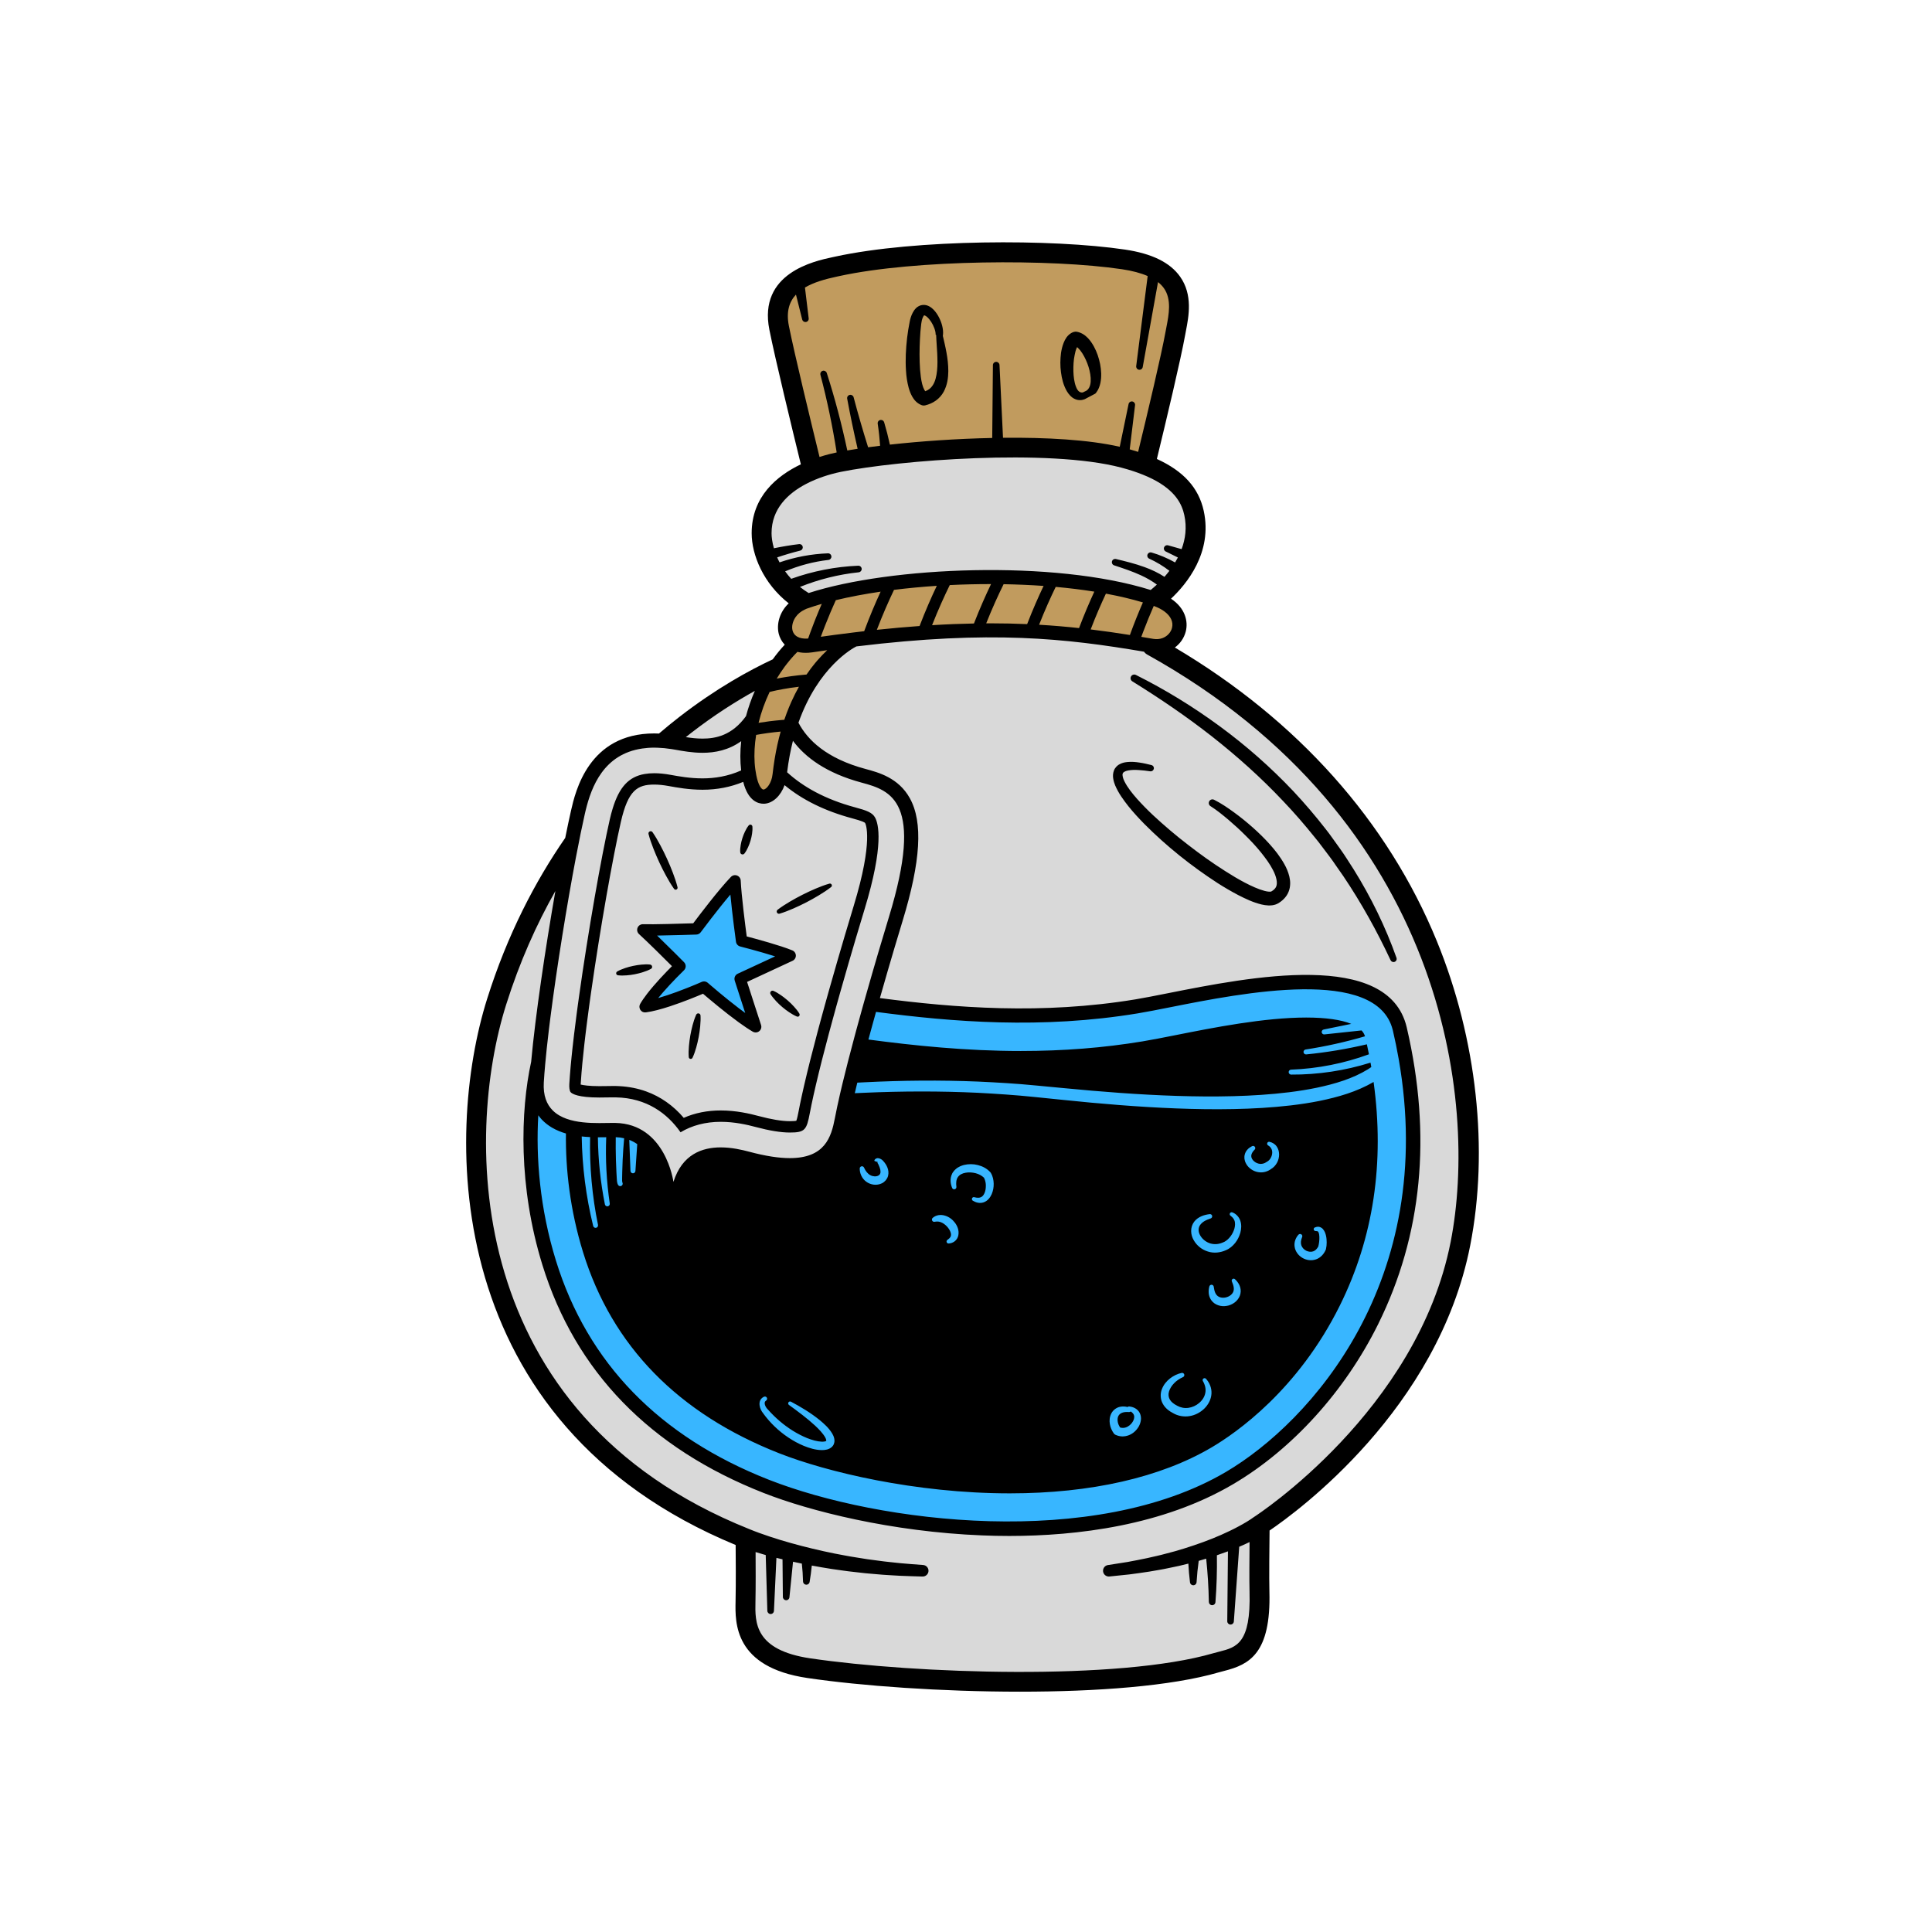 <svg xmlns="http://www.w3.org/2000/svg" xmlns:xlink="http://www.w3.org/1999/xlink" width="500" zoomAndPan="magnify" viewBox="0 0 375 375" height="500" preserveAspectRatio="xMidYMid meet" version="1.0"><defs><clipPath id="689a278edb"><path d="M 90 47 L 288 47 L 288 328.355 L 90 328.355 Z M 90 47 " clip-rule="nonzero"/></clipPath></defs><path fill="#d9d9d9" d="M 149.418 106.645 C 149.098 105.523 148.93 104.438 148.93 103.496 C 148.93 99.227 151.379 95.68 156.004 93.234 C 156.59 92.926 157.215 92.633 157.852 92.367 C 158.871 91.941 159.961 91.566 161.086 91.25 C 161.926 91.016 162.629 90.863 163.074 90.773 C 169.984 89.375 183.742 87.965 196.676 87.965 C 205.707 87.965 212.824 88.633 217.828 89.957 C 218.656 90.176 219.469 90.418 220.254 90.676 C 220.906 90.891 221.535 91.121 222.125 91.359 C 222.789 91.625 223.41 91.906 223.977 92.188 C 229.043 94.715 230.23 97.738 230.68 99.797 C 231.191 102.133 231.004 104.512 230.125 106.875 L 229.859 107.59 L 228.43 107.188 L 229.75 107.84 L 229.363 108.586 C 229.191 108.918 229 109.258 228.793 109.598 L 228.379 110.285 L 227.68 109.891 C 227.035 109.527 226.371 109.199 225.695 108.906 C 226.309 109.285 226.906 109.695 227.484 110.137 L 228.137 110.637 L 227.637 111.293 C 227.32 111.711 226.98 112.121 226.637 112.512 L 226.164 113.043 L 225.566 112.656 C 224.492 111.957 223.281 111.363 221.867 110.848 C 221.52 110.719 221.172 110.602 220.824 110.488 C 221.164 110.633 221.5 110.777 221.832 110.93 C 223.012 111.473 224.09 112.102 225.043 112.805 L 225.844 113.395 L 225.117 114.074 C 224.531 114.617 224.07 114.992 223.848 115.164 L 223.508 115.434 L 223.094 115.305 C 215.211 112.832 204.254 111.473 192.23 111.473 C 178.828 111.473 165.738 113.125 157.215 115.895 L 156.852 116.012 L 156.523 115.812 C 155.91 115.434 155.312 115.016 154.754 114.566 L 153.648 113.684 L 154.965 113.156 C 156.875 112.387 158.824 111.758 160.809 111.27 C 158.453 111.691 156.125 112.312 153.852 113.125 L 153.336 113.309 L 152.965 112.91 C 152.527 112.434 152.117 111.934 151.723 111.379 L 151.117 110.539 L 152.07 110.137 C 153.398 109.578 154.754 109.109 156.129 108.738 C 154.598 109.023 153.078 109.426 151.582 109.941 L 150.91 110.172 L 150.582 109.543 C 150.398 109.195 150.234 108.852 150.09 108.52 L 149.727 107.691 L 150.582 107.406 C 151.137 107.219 151.688 107.043 152.238 106.875 C 151.625 106.98 151.004 107.098 150.383 107.23 L 149.629 107.387 Z M 148.195 155.18 C 148.246 155.18 148.297 155.176 148.34 155.172 C 149.637 155.082 150.875 153.883 151.5 152.117 L 151.895 151.004 L 152.805 151.758 C 156.18 154.551 160.496 156.664 165.637 158.043 C 168.129 158.711 168.453 159.004 168.645 159.348 C 168.961 159.922 170.352 163.43 166.484 176.105 C 166.082 177.422 163.961 184.414 161.672 192.559 L 160.922 195.23 C 160.68 196.117 160.434 197.012 160.188 197.906 L 159.469 200.582 C 158.414 204.535 157.543 208.012 156.871 210.922 C 156.715 211.598 156.566 212.258 156.43 212.895 C 156.199 213.945 155.996 214.93 155.828 215.82 C 155.68 216.59 155.508 217.43 155.328 217.863 L 155.156 218.273 L 154.723 218.359 C 154.422 218.418 153.945 218.445 153.305 218.445 C 151.688 218.445 149.574 218.102 147.023 217.414 C 145.344 216.965 142.781 216.367 139.891 216.367 C 137.398 216.367 135.098 216.824 133.051 217.73 L 132.484 217.98 L 132.086 217.512 C 130.148 215.234 127.812 213.59 125.137 212.625 C 123.59 212.062 121.914 211.734 120.164 211.648 L 120.047 211.641 C 119.883 211.633 119.723 211.625 119.559 211.621 C 119.398 211.617 119.234 211.617 119.066 211.617 C 118.684 211.617 118.25 211.625 117.789 211.633 L 117.73 211.633 C 117.289 211.641 116.816 211.648 116.316 211.648 C 114.273 211.648 113.113 211.465 112.504 211.312 L 111.84 211.148 L 111.879 210.465 C 111.922 209.746 111.977 208.969 112.047 208.152 C 112.094 207.57 112.148 206.961 112.207 206.332 C 112.32 205.137 112.457 203.863 112.609 202.531 C 112.68 201.898 112.754 201.254 112.836 200.594 C 112.906 200.012 112.98 199.418 113.055 198.816 C 113.191 197.738 113.336 196.629 113.488 195.504 L 113.711 193.914 L 113.93 192.336 C 115.625 180.453 118.055 166.582 119.703 159.355 C 121.051 153.453 122.891 151.461 126.992 151.461 C 127.871 151.461 128.852 151.559 129.906 151.75 C 131.543 152.051 133.789 152.461 136.363 152.461 C 139.055 152.461 141.609 151.969 143.945 150.992 L 144.832 150.625 L 145.082 151.629 C 145.879 154.719 147.375 155.18 148.195 155.18 Z M 153.648 185.484 C 153.645 185.375 153.578 185.277 153.477 185.234 C 151.199 184.293 146.598 183.051 144.727 182.559 L 144.191 182.418 L 144.117 181.867 C 143.812 179.559 143.086 173.879 142.945 170.957 C 142.941 170.848 142.871 170.75 142.77 170.711 C 142.738 170.699 142.703 170.695 142.672 170.695 C 142.598 170.695 142.523 170.723 142.473 170.777 C 140.094 173.25 136.32 178.238 135.219 179.707 L 134.98 180.023 L 134.582 180.039 C 133.203 180.082 128.504 180.23 125.977 180.23 C 125.488 180.23 125.082 180.223 124.785 180.211 C 124.668 180.211 124.559 180.281 124.516 180.383 C 124.473 180.488 124.5 180.613 124.586 180.691 C 126.434 182.379 129.695 185.629 131.012 186.949 L 131.594 187.535 L 131.012 188.117 C 130.473 188.656 129.645 189.5 128.762 190.461 C 128.332 190.93 127.895 191.422 127.465 191.922 C 127.008 192.453 126.602 192.949 126.254 193.402 C 125.707 194.109 125.277 194.738 124.973 195.273 C 124.934 195.344 124.93 195.43 124.965 195.512 L 124.996 195.59 C 125.035 195.641 125.117 195.688 125.207 195.688 C 126.383 195.539 127.91 195.152 129.785 194.539 C 132.457 193.664 135.113 192.555 136.129 192.121 L 136.602 191.918 L 136.992 192.254 C 137.547 192.73 138.676 193.691 140.008 194.773 C 140.602 195.254 141.234 195.758 141.879 196.262 C 142.598 196.82 143.281 197.332 143.906 197.789 C 144.938 198.531 145.82 199.121 146.535 199.535 C 146.578 199.559 146.625 199.574 146.672 199.574 C 146.734 199.574 146.797 199.551 146.844 199.512 C 146.934 199.441 146.969 199.32 146.934 199.211 L 143.996 190.145 L 153.488 185.738 C 153.59 185.691 153.652 185.594 153.648 185.484 Z M 282.383 241.191 C 275.992 273.727 245.438 294.102 243.969 295.062 C 243.969 295.062 243.879 295.125 243.855 295.137 C 243.664 295.285 243.391 295.469 243.152 295.625 C 242.996 295.727 242.824 295.836 242.648 295.941 L 242.383 296.105 C 241.82 296.438 241.289 296.75 240.727 297.043 C 239.57 297.668 238.359 298.223 237.336 298.684 C 235.195 299.625 232.855 300.488 230.184 301.324 L 228.359 301.871 L 226.5 302.367 C 225.617 302.613 224.703 302.816 223.824 303.016 C 223.477 303.094 223.125 303.172 222.781 303.25 C 221.969 303.434 221.148 303.586 220.359 303.734 C 219.91 303.816 219.465 303.902 219.016 303.988 L 215.215 304.586 C 215.016 304.617 214.91 304.758 214.926 304.914 C 214.941 305.059 215.07 305.176 215.215 305.176 L 219.129 304.773 C 219.551 304.711 220.004 304.652 220.461 304.59 C 221.277 304.48 222.121 304.367 222.941 304.23 C 223.289 304.168 223.645 304.109 224 304.047 C 224.906 303.895 225.848 303.738 226.75 303.535 L 228.68 303.129 L 231.434 302.457 L 231.484 303.453 C 231.512 303.973 231.547 304.492 231.59 305.008 C 231.66 304.289 231.746 303.566 231.848 302.844 L 231.926 302.309 L 232.445 302.164 C 232.926 302.027 233.402 301.887 233.883 301.742 L 234.836 301.453 L 234.941 302.449 C 235.102 303.977 235.227 305.508 235.316 307.023 C 235.379 305.324 235.398 303.605 235.371 301.887 L 235.363 301.281 L 235.938 301.09 C 236.699 300.836 237.375 300.594 238.008 300.355 L 239.137 299.926 L 239.172 301.121 L 239.098 308.641 L 239.742 299.66 L 240.207 299.461 C 240.68 299.258 241.156 299.055 241.625 298.832 C 241.777 298.762 241.918 298.691 242.059 298.625 L 243.379 297.98 L 243.367 299.32 C 243.332 302.613 243.305 306.965 243.359 308.965 C 243.637 318.906 240.984 320.332 236.91 321.371 C 236.52 321.473 236.129 321.57 235.754 321.68 C 225.359 324.711 209.543 325.348 198.109 325.348 C 183.918 325.348 168.23 324.332 157.164 322.699 C 145.586 320.992 145.719 314.926 145.805 310.91 C 145.867 308.055 145.852 304.086 145.832 301.262 L 145.824 300.137 L 146.898 300.465 C 147.445 300.629 147.992 300.789 148.547 300.949 L 149.434 301.191 L 149.625 307.738 L 149.926 301.328 L 150.906 301.578 C 151.27 301.668 151.629 301.754 151.992 301.84 L 152.707 302.012 L 152.75 306.57 L 153.199 302.125 L 154.105 302.324 C 154.668 302.449 155.234 302.57 155.801 302.684 L 156.395 302.805 L 156.457 303.406 C 156.52 303.953 156.566 304.508 156.605 305.059 C 156.66 304.645 156.707 304.223 156.746 303.793 L 156.836 302.895 L 157.723 303.059 C 159.078 303.312 160.32 303.527 161.523 303.711 C 161.93 303.77 162.348 303.828 162.77 303.891 C 163.789 304.039 164.848 304.191 165.883 304.297 L 168.098 304.547 L 170.285 304.734 C 171.293 304.832 172.316 304.891 173.309 304.945 C 173.77 304.973 174.23 305 174.691 305.027 C 175.637 305.078 176.594 305.105 177.551 305.129 C 178.066 305.145 178.578 305.156 179.09 305.176 C 179.254 305.176 179.383 305.059 179.395 304.906 C 179.402 304.801 179.355 304.727 179.324 304.691 C 179.297 304.66 179.23 304.598 179.125 304.59 C 178.562 304.547 178.043 304.508 177.523 304.469 C 176.594 304.398 175.66 304.332 174.73 304.238 C 174.27 304.188 173.824 304.145 173.375 304.098 C 172.391 303.996 171.375 303.891 170.371 303.746 L 168.23 303.461 L 166.066 303.113 C 165.043 302.965 164.012 302.766 163.016 302.574 C 162.602 302.496 162.191 302.414 161.777 302.34 C 158.855 301.75 156.004 301.062 153.289 300.301 C 151.984 299.941 150.621 299.523 149.133 299.031 C 147.496 298.488 146.184 298.004 145.113 297.555 L 145.051 297.531 C 88.859 274.988 89.344 220.453 97.449 194.77 C 99.926 186.922 103.164 179.441 107.078 172.539 L 108.613 173.09 C 106.918 182.801 104.797 196.594 103.918 206.164 L 103.914 206.215 L 103.902 206.266 C 102.941 210.668 100.254 226.5 106.07 245.285 C 112.395 265.715 126.68 280.43 148.535 289.016 C 157.434 292.512 173.184 296.496 190.684 297.195 C 192.434 297.266 194.195 297.301 195.914 297.301 C 207.844 297.301 224.992 295.574 238.938 287.363 C 250.25 280.699 260.387 269.516 266.746 256.68 C 275.223 239.57 277.078 220.387 272.254 199.66 L 272.238 199.598 C 270.703 193.16 264.586 190.055 253.527 190.055 C 244.68 190.055 234.348 192.105 226.805 193.602 C 224.359 194.086 222.25 194.508 220.52 194.793 C 213.309 195.98 205.977 196.562 198.105 196.562 C 187.469 196.562 177.863 195.484 170.684 194.547 L 169.734 194.422 L 169.996 193.5 C 172.133 185.965 174.035 179.699 174.395 178.52 C 177.867 167.141 178.336 159.773 175.875 155.336 C 173.848 151.68 170.34 150.738 167.777 150.051 C 161.133 148.27 156.578 145.109 154.25 140.66 L 154.082 140.34 L 154.203 140 C 158.137 128.875 165.07 125.121 165.848 124.73 L 165.977 124.664 L 166.121 124.648 C 175.875 123.461 184.457 122.887 192.367 122.887 C 203.426 122.887 212.289 124.004 222.188 125.68 L 222.52 125.734 L 222.719 126.008 C 222.816 126.141 222.934 126.246 223.074 126.324 C 281.348 158.711 287.773 213.766 282.383 241.191 Z M 217.215 152.121 C 217.828 153.555 218.688 154.719 219.672 155.977 C 220.484 156.992 221.422 158.035 222.703 159.348 C 226.852 163.512 231.598 167.34 236.805 170.727 C 238.203 171.609 239.492 172.359 240.746 173.012 C 242.164 173.73 243.473 174.363 245.043 174.75 C 245.477 174.852 245.863 174.91 246.258 174.922 C 246.738 174.922 247.137 174.902 247.629 174.645 C 248.082 174.387 248.945 173.789 249.34 172.805 C 249.715 171.891 249.609 170.945 249.457 170.312 C 249.27 169.566 248.98 168.852 248.566 168.125 C 247.719 166.605 246.664 165.348 245.84 164.418 C 244.91 163.387 243.855 162.34 242.609 161.23 C 241.359 160.129 240.207 159.199 239.098 158.391 C 238.527 157.977 237.992 157.598 237.461 157.25 C 238.004 157.676 238.52 158.102 238.996 158.508 C 240.195 159.527 241.309 160.555 242.312 161.559 C 243.539 162.777 244.504 163.828 245.34 164.859 C 246.242 165.98 247.164 167.195 247.828 168.512 C 248.133 169.086 249.098 171.113 248.441 172.469 C 248.227 172.961 247.801 173.395 247.156 173.762 C 247.148 173.766 246.984 173.859 246.984 173.859 L 246.84 173.871 C 246.668 173.898 246.516 173.902 246.418 173.902 C 246.375 173.902 246.328 173.902 246.277 173.898 C 245.957 173.879 245.609 173.82 245.262 173.727 C 244.129 173.426 242.812 172.879 241.242 172.051 C 240.016 171.406 238.754 170.668 237.391 169.789 C 235.012 168.285 232.613 166.59 230.07 164.613 C 227.77 162.848 225.465 160.898 223.227 158.816 C 222.094 157.75 221.039 156.676 220.094 155.617 C 219.172 154.57 218.152 153.328 217.504 152.012 C 217.191 151.402 216.922 150.516 217.129 149.91 C 217.195 149.703 217.34 149.375 217.77 149.117 C 217.898 149.031 218.027 148.98 218.125 148.941 L 218.188 148.918 L 218.273 148.875 L 218.391 148.844 C 218.434 148.836 218.473 148.82 218.516 148.809 C 218.598 148.785 218.684 148.762 218.773 148.742 C 218.672 148.758 218.57 148.777 218.469 148.797 L 218.312 148.828 C 218.266 148.844 218.219 148.855 218.168 148.871 C 218.023 148.914 217.91 148.949 217.812 149.008 L 217.734 149.047 C 217.473 149.16 217.133 149.465 216.996 149.828 C 216.809 150.309 216.848 150.758 216.891 150.984 L 216.898 151.043 C 216.914 151.168 216.945 151.277 216.977 151.391 C 216.992 151.457 217.012 151.523 217.027 151.59 L 217.07 151.711 C 217.117 151.852 217.164 151.992 217.215 152.121 Z M 249.656 154.922 C 251.719 157.082 253.797 159.465 255.836 162.004 C 256.289 162.535 256.727 163.113 257.145 163.672 L 258.699 165.723 C 259.051 166.168 259.379 166.648 259.691 167.109 C 259.816 167.289 259.941 167.473 260.07 167.652 L 261.406 169.57 C 263.953 173.352 266.344 177.414 268.539 181.699 C 266.742 177.422 264.566 173.227 262.043 169.18 C 261.781 168.777 261.512 168.359 261.246 167.941 C 260.668 167.035 260.07 166.102 259.441 165.227 L 257.918 163.109 C 257.492 162.512 257.086 161.945 256.641 161.402 C 254.68 158.883 252.602 156.453 250.457 154.16 C 246.121 149.574 241.336 145.355 236.238 141.617 C 231.867 138.402 227.254 135.504 222.492 132.973 C 227.402 136.098 231.754 139.156 235.734 142.277 C 240.891 146.332 245.574 150.586 249.656 154.922 Z M 105.852 198.676 C 105.797 199.125 105.66 200.23 105.66 200.23 C 105.391 202.496 105.172 204.578 105.004 206.426 C 104.879 207.816 104.785 209.004 104.727 210.055 C 104.574 212.629 105.246 214.676 106.719 216.133 C 107.148 216.559 107.645 216.938 108.195 217.254 C 108.637 217.508 109.129 217.734 109.668 217.926 C 111.859 218.715 114.375 218.816 116.316 218.816 C 116.883 218.816 117.418 218.809 117.914 218.801 C 118.332 218.793 118.719 218.785 119.066 218.785 C 119.188 218.785 119.309 218.785 119.422 218.789 C 128.352 218.953 129.836 229.082 129.895 229.516 L 131.504 229.652 C 132.805 225.535 135.547 223.535 139.891 223.535 C 141.934 223.535 143.879 223.992 145.168 224.34 C 148.324 225.188 151.062 225.613 153.305 225.613 C 161.254 225.613 162.305 220.117 162.867 217.16 C 163.117 215.852 163.449 214.289 163.859 212.516 C 164.008 211.855 164.168 211.184 164.336 210.488 C 164.957 207.902 165.723 204.914 166.609 201.613 L 167.336 198.934 C 167.578 198.039 167.828 197.148 168.074 196.258 L 168.824 193.582 C 170.246 188.551 171.895 182.945 173.34 178.195 C 176.719 167.121 177.215 160.027 174.91 155.867 C 173.109 152.625 169.863 151.754 167.492 151.117 C 161.605 149.539 157.262 146.906 154.574 143.293 L 153.539 141.902 L 153.109 143.582 C 152.617 145.516 152.23 147.605 151.961 149.797 L 151.906 150.223 L 152.223 150.508 C 155.684 153.672 160.242 156.023 165.777 157.508 C 168.035 158.113 168.785 158.465 169.125 159.078 C 169.602 159.934 170.848 163.695 167.012 176.266 C 166.617 177.562 164.531 184.438 162.281 192.43 L 161.527 195.109 C 161.281 195.996 161.035 196.895 160.789 197.793 L 160.066 200.477 C 159.066 204.223 158.219 207.566 157.555 210.414 C 157.395 211.102 157.238 211.773 157.098 212.422 C 156.812 213.707 156.566 214.883 156.367 215.922 C 155.797 218.91 155.715 218.996 153.305 218.996 C 151.641 218.996 149.48 218.645 146.879 217.945 C 145.23 217.504 142.715 216.918 139.891 216.918 C 137.082 216.918 134.539 217.516 132.328 218.695 C 130.02 215.652 126.012 212.293 119.543 212.172 C 119.395 212.168 119.234 212.168 119.066 212.168 C 118.684 212.168 118.258 212.176 117.801 212.184 L 117.738 212.184 C 117.297 212.191 116.816 212.199 116.316 212.199 C 112.586 212.199 111.582 211.598 111.402 211.465 C 111.391 211.426 111.367 211.348 111.348 211.211 C 111.32 210.996 111.312 210.727 111.328 210.438 C 111.387 209.461 111.473 208.316 111.59 207.027 C 111.648 206.406 111.707 205.77 111.777 205.105 C 111.832 204.559 111.891 203.992 111.953 203.418 C 112.047 202.578 112.148 201.711 112.254 200.816 C 112.406 199.578 112.566 198.301 112.738 196.988 C 112.812 196.418 112.891 195.844 112.969 195.262 L 113.199 193.582 C 114.891 181.488 117.457 166.723 119.164 159.234 C 119.328 158.512 119.512 157.824 119.707 157.184 C 120.887 153.312 122.488 151.539 125.23 151.055 C 125.793 150.957 126.371 150.906 126.992 150.906 C 127.902 150.906 128.914 151.008 130.004 151.207 C 131.625 151.504 133.844 151.91 136.363 151.91 C 139.18 151.91 141.816 151.363 144.199 150.293 L 144.754 150.043 L 144.684 149.438 C 144.473 147.727 144.477 145.879 144.688 143.949 L 144.891 142.102 L 143.383 143.188 C 141.414 144.602 139.117 145.293 136.363 145.293 C 134.441 145.293 132.637 144.961 131.188 144.695 C 130.98 144.66 130.777 144.629 130.578 144.598 L 130.453 144.578 C 129.496 144.43 128.578 144.34 127.715 144.309 C 127.473 144.301 127.227 144.293 126.992 144.293 C 126.164 144.293 125.344 144.352 124.551 144.465 C 115.645 145.754 113.566 154.266 112.883 157.062 C 112.824 157.301 112.77 157.535 112.715 157.762 C 112.465 158.852 112.195 160.117 111.906 161.516 C 111.605 162.977 111.289 164.594 110.961 166.324 C 109.109 176.094 107.211 188.016 106.008 197.438 Z M 136.363 144.188 C 138.82 144.188 142.438 143.699 145.469 139.48 L 145.555 139.359 L 145.594 139.215 C 146.031 137.586 146.598 135.977 147.273 134.434 L 148.246 132.199 L 146.113 133.379 C 141.793 135.766 137.582 138.551 133.594 141.648 C 133.27 141.902 132.938 142.164 132.605 142.426 L 131.141 143.598 L 132.996 143.891 C 134.289 144.094 135.359 144.188 136.363 144.188 Z M 136.363 144.188 " fill-opacity="1" fill-rule="nonzero"/><path fill="#38b6ff" d="M 238.375 286.41 C 227.57 292.777 212.809 296.141 195.699 296.141 C 179.652 296.141 161.734 293.02 148.938 287.988 C 127.41 279.531 113.344 265.055 107.121 244.957 C 103.547 233.406 103.266 223.07 103.656 216.434 L 103.793 214.129 L 105.152 215.996 C 105.359 216.281 105.559 216.523 105.758 216.734 C 106.27 217.277 106.852 217.738 107.551 218.148 C 107.938 218.379 108.359 218.59 108.801 218.773 C 109.211 218.941 109.641 219.09 110.078 219.215 L 110.684 219.391 L 110.676 220.023 C 110.574 227.652 111.711 235.543 113.969 242.836 C 119.512 260.75 132.16 273.695 151.555 281.316 C 160.613 284.875 177.684 289.031 195.996 289.031 C 211.574 289.031 224.973 285.988 234.742 280.234 C 239.457 277.457 251.293 269.242 259.336 253.008 C 265.59 240.383 267.812 226.363 265.953 211.316 C 262.602 213.051 259.07 213.922 256.289 214.496 C 252.965 215.16 249.395 215.598 245.047 215.875 C 242.258 216.047 239.355 216.129 236.18 216.129 C 235.406 216.129 234.633 216.125 233.859 216.117 C 227.215 216.031 220.16 215.625 211.656 214.844 C 209.488 214.648 207.289 214.418 205.16 214.199 C 203.656 214.043 202.156 213.887 200.66 213.742 C 196.711 213.332 192.75 213.098 189.738 212.938 C 186.223 212.77 182.586 212.684 178.934 212.684 C 175.328 212.684 171.594 212.766 167.84 212.93 C 167.277 212.953 166.719 212.98 166.156 213.004 L 164.859 213.066 L 165.105 212 C 165.262 211.332 165.43 210.645 165.598 209.941 L 165.746 209.344 L 167.676 209.246 C 172.023 209.027 176.34 208.914 180.504 208.914 C 183.676 208.914 186.844 208.98 189.914 209.105 C 192.98 209.25 197.008 209.465 201.031 209.855 C 202.543 209.992 204.055 210.137 205.562 210.285 C 207.672 210.488 209.855 210.699 212.008 210.879 C 220.41 211.598 227.363 211.953 233.895 211.992 C 234.262 211.996 234.629 211.996 234.996 211.996 C 238.543 211.996 241.742 211.895 244.773 211.688 C 248.922 211.398 252.309 210.965 255.434 210.316 C 258.504 209.668 260.973 208.902 263.027 207.945 C 259.051 208.914 254.988 209.406 250.914 209.406 L 250.602 209.406 C 249.883 209.398 249.301 208.809 249.301 208.09 C 249.309 207.387 249.859 206.816 250.559 206.789 C 255.406 206.609 260.18 205.707 264.762 204.098 C 264.734 203.965 264.703 203.828 264.676 203.691 C 260.977 204.523 257.258 205.125 253.617 205.484 L 253.578 205.484 L 253.488 205.488 C 252.812 205.488 252.254 204.98 252.188 204.309 C 252.121 203.621 252.605 202.996 253.293 202.887 C 256.203 202.445 259.148 201.836 262.082 201.074 L 257.113 201.605 L 257.016 201.609 C 256.348 201.609 255.789 201.105 255.719 200.441 C 255.645 199.766 256.09 199.156 256.754 199.02 L 258.562 198.648 C 257.109 198.441 255.418 198.332 253.527 198.332 C 245.469 198.332 235.613 200.289 228.418 201.715 C 225.91 202.215 223.746 202.641 221.867 202.953 C 214.246 204.211 206.484 204.824 198.137 204.824 C 186.684 204.824 176.258 203.629 168.453 202.59 L 167.52 202.469 L 168.129 200.211 L 168.496 198.867 C 168.742 197.969 168.992 197.07 169.238 196.184 L 169.43 195.496 L 170.145 195.59 C 177.484 196.555 187.293 197.668 198.09 197.668 C 206.023 197.668 213.418 197.082 220.699 195.879 C 222.461 195.59 224.672 195.148 227.016 194.684 C 234.023 193.293 244.613 191.195 253.484 191.195 C 263.773 191.195 269.707 194.055 271.125 199.691 C 271.148 199.777 271.16 199.82 271.172 199.863 C 271.586 201.637 271.949 203.43 272.289 205.344 C 279.988 249.035 254.594 276.859 238.375 286.41 Z M 114.332 238.16 C 114.48 238.746 115 239.152 115.602 239.152 C 115.691 239.152 115.781 239.145 115.863 239.125 C 116.207 239.055 116.5 238.859 116.691 238.566 C 116.887 238.273 116.953 237.926 116.883 237.582 C 116.023 233.402 115.523 229.133 115.387 224.848 C 115.598 227.906 116 230.949 116.598 233.93 C 116.723 234.539 117.262 234.98 117.879 234.98 C 117.941 234.98 118.008 234.977 118.07 234.965 C 118.418 234.914 118.723 234.73 118.93 234.453 C 119.137 234.172 119.223 233.824 119.172 233.48 C 118.555 229.301 118.324 225.023 118.492 220.766 L 118.527 219.891 L 117.652 219.906 C 117.23 219.914 116.785 219.922 116.316 219.922 L 115.387 219.918 L 114.578 219.883 C 114.035 219.855 113.504 219.816 113 219.766 L 112.07 219.668 L 112.086 220.598 C 112.172 226.531 112.926 232.441 114.332 238.16 Z M 169.832 227.504 C 169.664 227.504 169.48 227.457 169.328 227.379 C 169 227.207 168.703 226.836 168.457 226.285 C 168.254 225.84 167.805 225.547 167.305 225.543 C 166.613 225.543 166.051 226.105 166.043 226.793 C 166.031 228.051 166.637 229.285 167.629 230.02 C 168.293 230.516 169.113 230.789 169.938 230.789 C 170.52 230.789 171.078 230.656 171.613 230.387 C 171.961 230.203 172.281 229.945 172.582 229.594 C 172.867 229.238 173.062 228.859 173.172 228.457 C 173.398 227.562 173.207 226.785 173.012 226.305 C 172.812 225.801 172.512 225.316 172.125 224.883 C 172.008 224.742 171.848 224.566 171.703 224.465 C 171.508 224.316 171.324 224.207 171.109 224.125 C 170.906 224.047 170.676 223.977 170.371 223.977 C 170.32 223.977 170.27 223.977 170.262 223.98 C 169.66 223.996 169.055 224.465 168.914 225.027 C 168.793 225.496 169.059 225.992 169.527 226.152 L 169.613 226.18 L 169.723 226.316 C 169.734 226.348 169.754 226.391 169.781 226.453 C 169.91 226.699 170.004 226.961 170.055 227.188 C 170.082 227.336 170.082 227.422 170.078 227.457 C 170.074 227.457 170.07 227.461 170.066 227.465 C 170.031 227.48 169.949 227.504 169.832 227.504 Z M 118.816 227.535 L 118.895 228.863 C 118.902 229.012 118.914 229.164 118.934 229.34 C 118.961 229.598 119.023 229.98 119.238 230.383 C 119.469 230.801 119.91 231.062 120.387 231.062 C 120.586 231.062 120.781 231.016 120.961 230.93 C 121.273 230.777 121.512 230.512 121.625 230.18 C 121.73 229.871 121.719 229.535 121.586 229.238 C 121.574 229.141 121.578 228.906 121.582 228.746 L 121.602 227.621 C 121.75 228.141 122.211 228.523 122.77 228.562 L 122.855 228.562 C 123.543 228.562 124.113 228.027 124.16 227.344 L 124.543 221.664 L 124.16 221.398 C 123.629 221.023 123.051 220.715 122.438 220.477 L 122.027 220.316 L 122.027 220.293 L 121.887 220.262 L 121.262 220.016 L 121.266 220.117 C 120.715 219.992 120.137 219.918 119.547 219.898 L 118.703 219.871 L 118.691 220.715 C 118.672 222.223 118.68 223.727 118.723 225.188 C 118.746 225.969 118.777 226.75 118.816 227.535 Z M 152.375 271.699 C 151.992 272.234 152.117 272.988 152.648 273.367 C 154.32 274.578 156.082 275.883 157.641 277.312 C 158.176 277.816 158.758 278.395 159.176 278.973 C 158.539 278.898 157.793 278.691 156.961 278.359 C 156.055 277.988 155.164 277.531 154.309 276.996 C 152.621 275.938 151.066 274.613 149.656 273.023 L 149.629 272.988 L 149.594 272.961 C 149.461 272.832 149.328 272.629 149.273 272.457 C 149.699 272.105 149.844 271.508 149.621 270.992 C 149.422 270.535 148.969 270.238 148.469 270.238 C 148.297 270.238 148.129 270.273 147.969 270.344 C 147.457 270.566 147.031 270.977 146.812 271.457 C 146.613 271.887 146.547 272.371 146.621 272.918 C 146.73 273.625 147.012 274.25 147.477 274.828 C 148.863 276.742 150.574 278.387 152.551 279.707 C 153.59 280.402 154.656 280.977 155.719 281.41 C 156.762 281.828 158.02 282.262 159.492 282.293 L 159.508 282.293 C 159.824 282.293 160.25 282.277 160.746 282.148 C 161.184 282.023 161.824 281.785 162.316 281.133 C 162.613 280.738 162.727 280.312 162.777 280 C 162.816 279.68 162.805 279.359 162.734 279.047 C 162.641 278.617 162.484 278.223 162.227 277.797 C 161.508 276.629 160.637 275.852 159.645 275.016 C 158.078 273.742 156.254 272.574 153.906 271.332 C 153.738 271.246 153.547 271.199 153.352 271.199 C 152.969 271.199 152.602 271.383 152.375 271.699 Z M 190.062 231.625 C 190.055 231.629 189.996 231.66 189.84 231.66 C 189.703 231.66 189.539 231.633 189.344 231.578 C 189.238 231.547 189.125 231.531 189.016 231.531 C 188.598 231.531 188.215 231.746 187.996 232.098 C 187.645 232.66 187.82 233.402 188.383 233.754 C 188.797 234.008 189.453 234.312 190.238 234.312 C 190.566 234.312 190.891 234.258 191.191 234.152 C 192.316 233.773 192.926 232.836 193.246 232.109 C 193.566 231.355 193.723 230.555 193.703 229.719 C 193.676 228.754 193.453 227.934 193.016 227.211 C 192.969 227.133 192.91 227.055 192.828 226.965 C 192.113 226.18 191.133 225.617 190 225.336 C 189.484 225.203 188.953 225.137 188.418 225.137 C 187.906 225.137 187.391 225.199 186.875 225.324 C 186.688 225.371 186.5 225.438 186.316 225.508 L 186.133 225.578 L 186.059 225.609 C 185.863 225.699 185.672 225.809 185.48 225.922 L 185.297 226.027 L 185.129 226.164 C 184.961 226.305 184.766 226.465 184.59 226.672 L 184.559 226.703 L 184.535 226.742 C 184.496 226.793 184.461 226.84 184.422 226.891 C 184.293 227.051 184.137 227.25 184.031 227.52 C 183.559 228.523 183.562 229.719 184.047 230.898 C 184.242 231.367 184.699 231.672 185.207 231.672 L 185.316 231.672 L 185.367 231.664 C 185.699 231.621 185.996 231.449 186.203 231.188 C 186.406 230.922 186.496 230.59 186.453 230.234 C 186.379 229.656 186.43 229.191 186.613 228.934 C 186.77 228.695 187.113 228.516 187.582 228.438 C 187.758 228.406 187.945 228.387 188.145 228.387 C 188.473 228.387 188.824 228.434 189.172 228.52 C 189.613 228.641 190.012 228.844 190.312 229.098 C 190.414 229.316 190.488 229.598 190.516 229.879 C 190.547 230.312 190.512 230.715 190.41 231.047 C 190.293 231.414 190.156 231.57 190.062 231.625 Z M 130.73 189.188 C 130.32 189.609 129.852 190.098 129.363 190.625 C 128.926 191.098 128.473 191.598 128.031 192.109 C 127.715 192.473 127.406 192.84 127.109 193.203 L 125.477 195.23 L 127.98 194.52 C 129.043 194.215 130.27 193.809 131.629 193.312 C 133.086 192.777 134.406 192.242 135.262 191.887 C 136.035 191.566 136.52 191.352 136.539 191.344 C 136.574 191.328 136.613 191.316 136.652 191.316 C 136.719 191.316 136.781 191.344 136.828 191.379 C 136.836 191.391 137.027 191.559 137.344 191.828 C 137.742 192.172 138.352 192.688 139.094 193.305 C 140.465 194.445 141.746 195.469 142.898 196.348 C 143.32 196.672 143.746 196.988 144.16 197.289 L 146.219 198.785 L 143.398 190.082 C 143.395 190.078 143.391 190.059 143.387 190.02 C 143.379 189.926 143.426 189.801 143.543 189.746 L 152.73 185.484 L 150.703 184.84 C 147.688 183.883 143.906 182.914 143.875 182.91 C 143.766 182.879 143.684 182.789 143.668 182.68 C 143.641 182.465 142.953 177.426 142.59 173.559 L 142.406 171.605 L 141.137 173.102 C 138.5 176.207 135.375 180.418 135.344 180.461 C 135.293 180.527 135.219 180.566 135.082 180.574 C 134.016 180.609 130.324 180.73 127.535 180.77 L 125.531 180.797 L 126.973 182.191 C 129.387 184.52 132.156 187.32 132.188 187.348 C 132.238 187.398 132.266 187.473 132.266 187.543 C 132.266 187.617 132.234 187.691 132.188 187.734 C 132.133 187.785 131.527 188.371 130.73 189.188 Z M 229.191 265.672 C 228.285 265.863 227.414 266.273 226.594 266.898 C 225.723 267.582 225.102 268.406 224.758 269.324 C 224.293 270.457 224.379 271.82 224.973 272.867 C 225.449 273.746 226.211 274.449 227.262 274.996 C 228.109 275.496 229.09 275.758 230.105 275.758 C 230.422 275.758 230.738 275.73 231.035 275.68 C 232.262 275.484 233.402 274.902 234.336 273.996 C 235.316 273.031 235.898 271.816 235.969 270.578 C 236.047 269.312 235.562 267.992 234.676 267.051 C 234.449 266.812 234.133 266.672 233.801 266.672 C 233.594 266.672 233.387 266.727 233.203 266.832 C 232.926 266.992 232.727 267.25 232.641 267.559 C 232.559 267.871 232.602 268.195 232.766 268.48 C 233.012 268.914 233.281 269.562 233.133 270.23 C 233.035 270.75 232.703 271.281 232.211 271.691 C 231.746 272.09 231.156 272.359 230.543 272.445 C 230.426 272.465 230.305 272.473 230.188 272.473 C 229.746 272.473 229.305 272.355 228.883 272.125 L 228.824 272.094 C 228.324 271.836 227.969 271.551 227.797 271.27 C 227.625 270.984 227.594 270.672 227.695 270.332 C 227.82 269.902 228.105 269.445 228.508 269.039 C 228.871 268.656 229.359 268.324 229.973 268.043 C 230.504 267.801 230.801 267.211 230.68 266.641 C 230.555 266.062 230.039 265.645 229.449 265.645 C 229.363 265.645 229.273 265.652 229.191 265.672 Z M 244.113 223.723 C 244.508 223.324 244.586 222.707 244.309 222.223 C 244.086 221.836 243.668 221.594 243.219 221.594 C 243.004 221.594 242.789 221.648 242.566 221.777 C 242.242 221.961 241.84 222.191 241.516 222.574 C 241.133 222.988 240.867 223.516 240.766 224.059 C 240.707 224.309 240.711 224.531 240.715 224.715 C 240.719 224.766 240.715 224.922 240.715 224.922 L 240.723 224.984 C 240.754 225.219 240.812 225.469 240.902 225.75 L 240.926 225.812 C 241.133 226.316 241.41 226.75 241.754 227.102 C 242.473 227.836 243.414 228.285 244.379 228.367 C 244.508 228.379 244.637 228.387 244.77 228.387 C 245.609 228.387 246.488 228.094 247.184 227.586 C 247.758 227.238 248.246 226.719 248.59 226.094 C 248.918 225.5 249.094 224.809 249.102 224.07 C 249.094 223.512 248.973 222.695 248.438 221.992 C 247.984 221.371 247.289 220.941 246.527 220.809 C 246.461 220.797 246.391 220.793 246.324 220.793 C 245.898 220.793 245.5 221.02 245.289 221.383 C 245.125 221.66 245.078 221.984 245.16 222.297 C 245.238 222.605 245.438 222.867 245.73 223.039 C 245.926 223.156 246.18 223.367 246.09 223.895 C 246.066 224.07 245.984 224.266 245.863 224.453 C 245.75 224.621 245.605 224.723 245.469 224.797 L 245.414 224.828 L 245.328 224.887 C 245.129 225.02 244.926 225.086 244.715 225.086 L 244.672 225.086 C 244.414 225.062 244.156 224.957 243.953 224.777 C 243.766 224.621 243.695 224.457 243.695 224.352 C 243.691 224.312 243.754 224.094 244.074 223.766 Z M 237.82 251 C 237.684 251.039 237.547 251.059 237.41 251.059 C 237.191 251.059 236.992 251.008 236.871 250.914 C 236.77 250.836 236.68 250.711 236.609 250.535 C 236.52 250.312 236.465 250.012 236.398 249.598 C 236.316 249.109 235.957 248.715 235.48 248.586 C 235.375 248.555 235.266 248.543 235.152 248.543 C 234.586 248.543 234.086 248.926 233.938 249.473 C 233.773 250.078 233.73 250.68 233.812 251.281 C 233.922 252.035 234.258 252.73 234.742 253.223 C 235.23 253.742 235.926 254.117 236.707 254.277 C 236.965 254.328 237.23 254.352 237.496 254.352 C 237.898 254.352 238.309 254.297 238.746 254.176 C 239.418 253.969 240.004 253.633 240.504 253.168 C 241.07 252.617 241.453 251.934 241.578 251.262 C 241.727 250.566 241.637 249.809 241.324 249.105 C 241.07 248.57 240.711 248.09 240.254 247.672 C 240.031 247.473 239.746 247.363 239.445 247.363 C 239.289 247.363 239.137 247.395 238.992 247.453 C 238.379 247.703 238.082 248.406 238.34 249.051 C 238.461 249.348 238.598 249.68 238.641 249.961 C 238.676 250.184 238.645 250.332 238.613 250.414 C 238.512 250.664 238.195 250.898 237.82 251 Z M 253.191 239.008 C 252.961 238.801 252.66 238.684 252.348 238.684 C 251.992 238.684 251.652 238.836 251.414 239.102 C 250.648 239.949 250.297 241.086 250.469 242.133 C 250.633 243.238 251.344 244.258 252.359 244.855 C 252.992 245.234 253.711 245.438 254.445 245.438 C 254.883 245.438 255.309 245.363 255.711 245.223 C 256.742 244.867 257.633 243.996 258.109 242.848 L 258.156 242.723 L 258.172 242.648 C 258.285 242.16 258.332 241.699 258.336 241.148 C 258.332 240.758 258.312 240.242 258.188 239.688 C 258.066 239.18 257.895 238.59 257.434 238.059 C 257.145 237.691 256.68 237.414 256.184 237.312 L 256.145 237.305 L 256.105 237.301 C 256.012 237.289 255.914 237.285 255.82 237.285 C 255.699 237.285 255.582 237.293 255.473 237.309 L 255.418 237.316 L 255.367 237.332 C 255.227 237.371 255.086 237.414 254.949 237.465 C 254.508 237.621 254.199 238.023 254.164 238.488 C 254.109 239.133 254.59 239.703 255.234 239.766 C 255.246 239.852 255.262 239.957 255.262 240.078 C 255.273 240.43 255.258 240.707 255.223 240.965 C 255.199 241.156 255.156 241.422 255.105 241.633 C 254.988 241.824 254.824 242.035 254.609 242.109 C 254.551 242.133 254.477 242.145 254.395 242.145 C 254.238 242.145 254.066 242.102 253.926 242.035 C 253.656 241.898 253.453 241.684 253.371 241.441 C 253.285 241.203 253.332 240.855 253.508 240.426 C 253.711 239.934 253.586 239.367 253.191 239.008 Z M 215.523 278.715 C 215.039 278.035 214.73 277.305 214.605 276.539 C 214.449 275.637 214.582 274.715 214.98 273.945 C 215.434 273.074 216.316 272.418 217.289 272.238 C 217.516 272.191 217.77 272.164 218.02 272.164 C 218.25 272.164 218.488 272.188 218.73 272.23 C 218.859 272.184 218.992 272.16 219.129 272.16 L 219.172 272.16 L 219.258 272.168 C 219.805 272.227 220.277 272.371 220.703 272.598 C 221.27 272.91 221.727 273.387 221.988 273.941 C 222.25 274.484 222.348 275.133 222.266 275.758 C 222.195 276.273 222.027 276.781 221.762 277.273 C 221.203 278.234 220.414 278.938 219.469 279.32 C 218.965 279.523 218.414 279.633 217.883 279.633 L 217.824 279.633 C 217.285 279.629 216.711 279.496 216.176 279.25 C 215.914 279.129 215.691 278.945 215.523 278.715 Z M 217.785 275.93 C 217.816 276.055 217.867 276.191 217.93 276.328 C 217.941 276.328 217.949 276.328 217.957 276.328 C 218.066 276.328 218.172 276.309 218.281 276.27 C 218.59 276.152 218.895 275.914 219.082 275.637 C 219.297 275.336 219.348 275.07 219.32 274.973 L 219.309 274.918 C 219.309 274.918 219.305 274.914 219.297 274.902 C 219.258 274.906 219.223 274.906 219.184 274.906 L 219.102 274.902 C 218.969 274.895 218.867 274.891 218.766 274.891 C 218.398 274.891 218.195 274.945 218.086 274.988 C 217.926 275.055 217.84 275.137 217.781 275.277 C 217.73 275.422 217.727 275.668 217.785 275.93 Z M 182.59 235 C 182.391 235 182.195 235.016 181.992 235.051 C 181.406 235.156 180.859 235.422 180.461 235.797 C 180.141 236.094 179.996 236.547 180.082 236.973 C 180.203 237.559 180.723 237.984 181.324 237.984 C 181.406 237.984 181.488 237.977 181.613 237.953 C 181.715 237.934 181.809 237.922 181.898 237.922 C 182.102 237.922 182.289 237.973 182.5 238.078 C 182.824 238.25 183.137 238.52 183.383 238.84 C 183.629 239.156 183.754 239.473 183.766 239.633 L 184.59 239.574 L 183.742 239.703 C 183.734 239.719 183.68 239.797 183.387 240.008 C 183.062 240.25 182.879 240.637 182.898 241.039 C 182.93 241.684 183.461 242.191 184.105 242.191 L 184.164 242.188 C 184.746 242.16 185.301 241.965 185.773 241.621 C 186.324 241.219 186.723 240.57 186.832 239.898 C 187.016 238.855 186.742 237.828 186.012 236.832 C 185.383 236.004 184.562 235.426 183.645 235.156 C 183.301 235.051 182.945 235 182.59 235 Z M 234.152 237.758 C 234.477 237.562 234.875 237.414 235.277 237.27 C 235.832 237.074 236.176 236.527 236.105 235.938 C 236.031 235.309 235.496 234.832 234.859 234.832 L 234.762 234.832 L 234.711 234.84 C 234.035 234.918 233.441 235.066 232.891 235.301 C 232.129 235.637 231.559 236.074 231.141 236.629 C 230.637 237.281 230.359 238.133 230.379 238.957 C 230.383 239.699 230.594 240.457 230.988 241.148 C 231.695 242.383 232.84 243.293 234.195 243.707 C 234.707 243.875 235.25 243.961 235.812 243.961 C 236.652 243.961 237.508 243.77 238.246 243.43 C 239.051 243.105 239.754 242.562 240.402 241.758 C 240.918 241.102 241.305 240.34 241.555 239.465 C 241.816 238.453 241.809 237.531 241.543 236.742 C 241.246 235.75 240.43 234.883 239.465 234.539 C 239.332 234.492 239.199 234.469 239.059 234.469 C 238.664 234.469 238.293 234.664 238.07 234.984 C 237.695 235.531 237.832 236.281 238.383 236.66 C 238.676 236.863 238.844 237.102 238.875 237.371 C 238.926 237.723 238.863 238.141 238.695 238.559 C 238.539 238.977 238.289 239.379 237.973 239.734 C 237.699 240.043 237.363 240.285 237.078 240.383 L 236.961 240.43 C 236.605 240.582 236.242 240.656 235.879 240.656 C 235.637 240.656 235.395 240.625 235.172 240.559 C 234.59 240.383 234.055 239.984 233.734 239.484 C 233.457 239.062 233.402 238.617 233.578 238.316 C 233.707 238.105 233.914 237.906 234.152 237.758 Z M 273.059 199.473 C 273.055 199.434 273.043 199.395 273.031 199.355 C 273.035 199.379 273.043 199.398 273.047 199.422 C 273.051 199.438 273.055 199.457 273.059 199.473 Z M 273.059 199.473 " fill-opacity="1" fill-rule="nonzero"/><path fill="#c19b5e" d="M 154.977 132.48 L 156.59 132.293 L 155.789 133.707 C 155.285 134.602 154.809 135.547 154.375 136.512 C 154.059 137.211 153.754 137.945 153.473 138.695 C 153.316 139.109 153.164 139.539 153.016 139.977 L 152.836 140.496 L 151.789 140.574 C 150.27 140.703 148.789 140.883 147.391 141.117 L 146.152 141.32 L 146.438 140.105 C 146.953 138.008 147.691 135.938 148.637 133.949 L 148.805 133.594 L 149.188 133.5 C 149.457 133.434 149.73 133.371 150.012 133.309 L 150.527 133.195 C 150.977 133.102 151.441 133.012 151.922 132.926 C 152.379 132.844 152.852 132.766 153.336 132.695 C 153.867 132.617 154.41 132.543 154.977 132.48 Z M 157.859 116.844 C 157.316 117.016 156.793 117.191 156.293 117.371 C 156.184 117.41 156.082 117.457 155.984 117.508 L 155.891 117.551 C 155.004 117.953 154.262 118.562 153.742 119.316 C 153.031 120.348 152.77 121.531 153.027 122.562 C 153.145 123.031 153.367 123.441 153.695 123.793 C 153.875 123.98 154.082 124.145 154.336 124.293 C 154.672 124.488 155.062 124.629 155.5 124.707 C 155.781 124.758 156.082 124.781 156.391 124.781 C 156.516 124.781 156.641 124.777 156.777 124.77 L 157.461 124.711 L 157.641 124.207 C 157.793 123.777 157.945 123.352 158.098 122.934 C 158.328 122.316 158.555 121.711 158.785 121.121 L 159.086 120.359 C 159.457 119.43 159.844 118.508 160.262 117.539 L 160.957 115.926 L 159.273 116.414 C 158.789 116.555 158.316 116.695 157.859 116.844 Z M 146.617 141.832 L 146.043 141.938 L 145.949 142.512 C 145.633 144.469 145.535 146.352 145.652 148.113 C 145.68 148.547 145.723 148.984 145.781 149.422 C 145.84 149.852 145.91 150.262 145.988 150.645 C 146.039 150.887 146.094 151.133 146.156 151.367 C 146.605 153.113 147.324 154.078 148.184 154.078 L 148.266 154.074 C 149.414 153.992 150.562 152.309 150.773 150.395 L 149.949 150.305 L 150.781 150.312 C 150.836 149.828 150.895 149.355 150.961 148.887 C 151.027 148.402 151.098 147.926 151.176 147.453 C 151.469 145.648 151.855 143.887 152.32 142.223 L 152.645 141.066 L 151.449 141.176 C 149.785 141.328 148.16 141.547 146.617 141.832 Z M 158.859 125.613 L 157.535 125.801 C 157.316 125.836 157.105 125.855 156.902 125.871 C 156.727 125.883 156.555 125.891 156.391 125.891 C 155.895 125.891 155.418 125.832 154.973 125.727 L 154.52 125.613 L 154.191 125.941 C 153.445 126.688 152.73 127.504 152.059 128.367 C 151.906 128.559 151.754 128.758 151.609 128.957 C 151.324 129.34 151.055 129.73 150.789 130.129 C 150.535 130.512 150.289 130.902 150.051 131.297 L 149.102 132.895 C 149.102 132.895 151.352 132.449 151.535 132.414 C 151.797 132.367 152.062 132.32 152.332 132.273 C 152.77 132.203 153.219 132.133 153.684 132.07 C 154.625 131.938 155.613 131.832 156.613 131.75 L 157.004 131.715 L 157.227 131.391 C 157.742 130.637 158.293 129.906 158.863 129.223 C 159.004 129.051 159.145 128.883 159.289 128.719 C 159.883 128.039 160.5 127.395 161.129 126.809 L 163.035 125.027 L 160.449 125.387 C 159.93 125.457 159.391 125.535 158.859 125.613 Z M 152.309 63.414 C 151.75 60.621 152.285 58.332 153.891 56.613 L 154.93 55.504 L 155.785 58.926 L 155.355 55.371 L 155.82 55.094 C 157.363 54.184 159.355 53.5 162.27 52.879 L 162.742 52.777 C 170.582 51.066 182.348 50.086 195.023 50.086 C 203.883 50.086 212.004 50.566 217.898 51.441 C 219.938 51.742 221.688 52.207 223.094 52.824 L 223.66 53.07 L 222.273 63.953 L 224.199 53.25 L 225.281 54.105 C 225.805 54.52 226.246 54.977 226.586 55.457 C 228.324 57.91 227.715 61.059 227.223 63.594 L 227.211 63.664 C 227.16 63.926 227.109 64.176 227.066 64.418 C 226.23 69.031 223.695 79.734 221.715 87.902 L 221.504 88.766 L 220.656 88.492 C 220.141 88.328 219.605 88.168 219.055 88.012 L 218.371 87.82 L 218.957 82.984 L 217.98 87.711 L 217.156 87.523 C 212.184 86.391 205.098 85.789 196.668 85.789 C 196.012 85.789 195.352 85.793 194.691 85.801 L 193.895 85.809 L 193.492 77.363 L 193.41 85.816 L 192.609 85.832 C 186.168 85.969 179.137 86.426 172.816 87.121 L 172.074 87.203 L 171.918 86.477 C 171.789 85.875 171.648 85.281 171.504 84.699 C 171.562 85.277 171.613 85.867 171.656 86.461 L 171.715 87.246 L 170.934 87.34 C 170.129 87.438 169.355 87.535 168.609 87.637 L 167.918 87.73 L 167.711 87.066 C 167.188 85.395 166.684 83.723 166.203 82.062 C 166.539 83.68 166.895 85.301 167.27 86.922 L 167.473 87.793 L 166.59 87.926 C 165.891 88.031 165.227 88.141 164.602 88.246 L 163.816 88.383 L 163.652 87.605 C 163.062 84.84 162.406 82.102 161.684 79.418 C 162.262 82.137 162.773 84.898 163.215 87.684 L 163.34 88.465 L 162.566 88.625 C 161.836 88.773 160.68 89.043 159.324 89.48 L 158.477 89.754 L 158.266 88.891 C 156.5 81.676 153.379 68.77 152.309 63.414 Z M 181.914 62.898 C 181.812 62.602 181.684 62.305 181.523 61.992 C 181.27 61.488 180.984 61.078 180.637 60.707 C 180.438 60.5 180.234 60.34 180.008 60.211 C 179.77 60.074 179.527 60.004 179.289 60.004 C 179.254 60.004 179.223 60.008 179.184 60.012 C 178.871 60.035 178.562 60.215 178.395 60.383 C 178.133 60.645 177.98 60.902 177.898 61.066 C 177.672 61.488 177.488 62.039 177.379 62.605 C 177.188 63.555 177.031 64.535 176.891 65.695 C 176.621 68.035 176.555 70.008 176.676 71.898 C 176.742 73.016 176.902 74.039 177.168 75.035 C 177.293 75.477 177.469 76.016 177.785 76.578 C 178.152 77.215 178.578 77.621 179.125 77.844 C 179.199 77.875 179.25 77.887 179.305 77.887 C 179.336 77.887 179.371 77.883 179.402 77.871 C 180.078 77.707 180.672 77.438 181.176 77.078 C 181.695 76.707 182.145 76.199 182.445 75.637 C 182.977 74.641 183.223 73.535 183.238 72.055 C 183.242 70.973 183.129 69.852 182.883 68.527 C 182.82 68.16 182.746 67.797 182.672 67.445 L 182.738 68.535 C 182.793 69.668 182.824 70.867 182.703 72.039 C 182.559 73.43 182.242 74.477 181.738 75.238 C 181.305 75.926 180.672 76.426 179.867 76.715 L 179.309 76.918 L 178.941 76.449 C 178.836 76.32 178.754 76.195 178.68 76.051 C 178.492 75.711 178.324 75.258 178.191 74.746 C 177.949 73.793 177.84 72.734 177.762 71.828 C 177.629 70.02 177.621 68.039 177.734 65.77 C 177.789 64.645 177.875 63.652 177.996 62.738 C 178.066 62.156 178.16 61.762 178.34 61.34 C 178.406 61.152 178.5 61.004 178.566 60.902 C 178.582 60.871 178.598 60.84 178.613 60.805 L 178.848 60.379 L 179.359 60.371 C 179.742 60.371 180.199 60.637 180.484 60.895 C 180.82 61.188 181.156 61.586 181.445 62.039 C 181.621 62.316 181.777 62.602 181.914 62.898 Z M 212.527 74.105 C 212.488 74.711 212.348 75.23 212.113 75.656 C 212.102 75.684 212.082 75.715 212.062 75.75 L 212.086 75.738 L 212.105 75.719 C 212.426 75.301 212.645 74.797 212.777 74.168 C 212.984 73.176 212.965 72.133 212.719 70.805 C 212.469 69.602 212.098 68.555 211.586 67.621 C 211.25 67.023 210.93 66.578 210.559 66.184 C 210.152 65.773 209.648 65.355 208.855 65.203 C 208.832 65.199 208.809 65.199 208.785 65.199 C 208.746 65.199 208.707 65.203 208.668 65.219 C 208.184 65.387 207.91 65.676 207.688 65.965 C 207.508 66.219 207.348 66.516 207.234 66.809 C 207.02 67.348 206.879 67.887 206.762 68.613 C 206.605 69.836 206.602 71 206.754 72.145 C 206.891 73.156 207.121 74.355 207.797 75.531 C 207.941 75.777 208.125 76.02 208.336 76.238 C 208.422 76.328 208.516 76.398 208.605 76.473 L 208.664 76.52 C 208.699 76.539 208.734 76.562 208.766 76.582 C 208.859 76.641 208.938 76.688 208.996 76.707 L 209.035 76.719 C 209.008 76.699 208.98 76.68 208.957 76.66 C 208.512 76.336 208.227 75.766 208.066 75.332 C 207.742 74.504 207.562 73.434 207.516 72.082 C 207.492 70.785 207.578 69.699 207.773 68.754 C 207.883 68.172 208.035 67.652 208.215 67.23 C 208.25 67.152 208.289 67.07 208.332 66.992 L 208.801 66.117 L 209.582 66.727 C 209.664 66.793 209.746 66.863 209.828 66.949 C 210.133 67.238 210.461 67.645 210.758 68.102 C 211.309 68.973 211.762 69.961 212.074 70.965 C 212.43 72.121 212.582 73.18 212.527 74.105 Z M 222.965 116.406 L 222.07 116.137 C 219.883 115.484 217.438 114.902 214.805 114.414 L 214.176 114.297 L 213.906 114.875 C 212.832 117.168 211.832 119.523 210.926 121.875 L 210.547 122.863 L 211.598 122.992 C 213.973 123.281 216.453 123.633 219.184 124.066 L 219.859 124.176 L 220.09 123.531 C 220.848 121.445 221.688 119.336 222.594 117.262 Z M 213.617 114.191 L 212.539 114.02 C 210.148 113.637 207.609 113.324 204.984 113.09 L 204.418 113.039 L 204.168 113.555 C 202.996 115.969 201.902 118.461 200.918 120.957 L 200.496 122.02 L 201.637 122.086 C 204.227 122.238 206.75 122.449 209.352 122.73 L 209.988 122.801 L 210.215 122.203 C 211.105 119.848 212.094 117.488 213.156 115.184 Z M 203.828 112.988 L 202.617 112.902 C 200.102 112.723 197.477 112.609 194.812 112.566 L 194.289 112.555 L 194.059 113.027 C 192.828 115.523 191.684 118.098 190.652 120.688 L 190.199 121.824 L 192.328 121.812 C 194.68 121.812 196.973 121.863 199.328 121.969 L 199.922 121.992 L 200.137 121.438 C 201.086 118.98 202.152 116.504 203.305 114.082 Z M 226.496 118.008 C 225.926 117.586 225.23 117.219 224.438 116.914 L 224.223 116.832 L 223.496 116.57 L 223.188 117.281 C 222.441 118.977 221.734 120.711 221.086 122.43 C 220.973 122.723 220.41 124.262 220.41 124.262 L 221.66 124.473 C 222.293 124.578 222.93 124.684 223.578 124.797 L 223.703 124.816 C 223.965 124.863 224.227 124.887 224.484 124.887 C 224.988 124.887 225.477 124.797 225.938 124.629 C 227.094 124.195 227.996 123.223 228.285 122.09 C 228.664 120.613 228.012 119.125 226.496 118.008 Z M 183.184 112.789 L 181.777 112.883 C 178.949 113.07 176.141 113.336 173.426 113.672 L 172.977 113.727 L 172.781 114.137 C 171.562 116.691 170.43 119.32 169.422 121.953 L 168.941 123.211 L 170.281 123.07 C 173.105 122.773 175.887 122.523 178.547 122.332 L 179.07 122.293 L 179.262 121.805 C 180.254 119.203 181.371 116.598 182.578 114.062 Z M 193.672 112.543 L 192.227 112.543 C 189.551 112.543 186.887 112.609 184.305 112.738 L 183.82 112.762 L 183.605 113.199 C 182.355 115.742 181.191 118.383 180.145 121.043 L 179.668 122.25 L 180.965 122.172 C 183.715 122.004 186.438 121.895 189.059 121.848 L 189.613 121.836 L 189.816 121.32 C 190.809 118.762 191.914 116.211 193.105 113.73 Z M 172.32 113.801 L 170.812 114.023 C 167.668 114.48 164.715 115.039 162.035 115.688 L 161.645 115.785 L 161.477 116.152 C 160.75 117.754 160.059 119.395 159.414 121.023 C 159.246 121.453 159.078 121.887 158.91 122.332 C 158.789 122.656 158.668 122.98 158.547 123.312 L 158.07 124.609 L 159.438 124.414 C 160.348 124.285 161.242 124.164 162.125 124.047 C 163.379 123.879 164.605 123.723 165.812 123.578 C 166.492 123.496 167.168 123.418 167.832 123.34 L 168.336 123.281 L 168.516 122.805 C 169.457 120.262 170.523 117.695 171.68 115.188 Z M 172.32 113.801 " fill-opacity="1" fill-rule="nonzero"/><g clip-path="url(#689a278edb)"><path fill="#000000" d="M 278.902 182.699 C 269.387 159.426 251.844 139.781 228.039 125.68 C 229.059 124.934 229.824 123.863 230.156 122.57 C 230.652 120.633 230.074 118.055 227.293 116.207 C 230.266 113.426 235.418 107.262 233.641 99.148 C 232.672 94.719 229.738 91.445 224.547 89.086 C 226.422 81.367 229.156 69.887 230.051 64.961 C 230.098 64.707 230.148 64.441 230.199 64.168 C 230.734 61.398 231.547 57.215 229.062 53.707 C 227.105 50.941 223.598 49.219 218.344 48.441 C 204.277 46.355 177.715 46.406 162.094 49.812 L 161.637 49.91 C 158.051 50.676 147.137 52.996 149.336 64.008 C 150.461 69.648 153.746 83.199 155.445 90.125 C 150.801 92.344 145.898 96.375 145.898 103.496 C 145.898 107.676 148.145 113.234 153.09 117.109 C 151.328 118.77 150.68 121.129 151.156 123.031 C 151.34 123.762 151.719 124.508 152.316 125.137 C 151.48 126.027 150.703 126.98 149.984 127.98 C 145.473 130.09 139 133.625 131.879 139.141 C 130.598 140.133 129.27 141.215 127.906 142.383 C 127.598 142.371 127.293 142.359 126.992 142.359 C 114.25 142.363 111.68 153.629 110.836 157.332 C 110.492 158.84 110.113 160.633 109.711 162.637 C 103.883 171.062 98.496 181.367 94.559 193.855 C 86.211 220.301 85.68 276.242 142.789 299.883 C 142.812 302.246 142.848 307.375 142.773 310.844 C 142.684 314.984 142.496 323.602 156.723 325.699 C 167.195 327.246 182.73 328.355 197.969 328.355 C 212.77 328.355 227.281 327.309 236.602 324.594 C 236.945 324.492 237.301 324.402 237.66 324.312 C 242.453 323.086 246.727 320.984 246.391 308.883 C 246.32 306.348 246.391 299.641 246.422 297.074 C 251.809 293.418 279.121 273.516 285.359 241.777 C 289.012 223.199 286.656 201.664 278.902 182.699 Z M 281.574 241.035 C 275.117 273.883 243.785 294.199 243.469 294.402 C 243.461 294.406 243.457 294.41 243.449 294.418 C 243.43 294.43 243.406 294.441 243.387 294.457 L 243.367 294.469 C 243.211 294.59 242.938 294.777 242.699 294.93 C 242.457 295.094 242.195 295.25 241.941 295.406 C 241.418 295.715 240.891 296.023 240.344 296.309 C 239.262 296.895 238.133 297.418 236.996 297.93 C 234.711 298.934 232.34 299.781 229.934 300.535 L 228.121 301.078 L 226.289 301.566 C 225.07 301.906 223.828 302.16 222.594 302.445 C 221.355 302.723 220.102 302.93 218.855 303.18 L 215.086 303.77 L 215.043 303.777 C 214.457 303.867 214.043 304.402 214.105 304.996 C 214.168 305.613 214.719 306.059 215.332 305.996 L 219.211 305.594 C 220.5 305.41 221.793 305.262 223.078 305.047 C 224.363 304.82 225.656 304.625 226.93 304.34 L 228.852 303.938 L 230.66 303.496 C 230.723 304.715 230.828 305.93 230.977 307.137 C 231.012 307.438 231.262 307.684 231.578 307.699 C 231.934 307.719 232.234 307.449 232.254 307.094 C 232.336 305.707 232.477 304.328 232.668 302.961 C 233.152 302.824 233.637 302.68 234.121 302.535 C 234.41 305.32 234.59 308.125 234.637 310.938 C 234.645 311.266 234.898 311.543 235.227 311.566 C 235.582 311.594 235.891 311.332 235.918 310.977 C 236.152 307.957 236.242 304.918 236.199 301.875 C 236.902 301.637 237.602 301.391 238.301 301.129 C 238.316 301.125 238.328 301.117 238.344 301.109 L 238.211 314.652 L 238.211 314.68 C 238.207 315.016 238.465 315.301 238.805 315.324 C 239.156 315.348 239.461 315.082 239.488 314.73 L 240.531 300.223 C 241.016 300.016 241.5 299.809 241.98 299.578 C 242.168 299.492 242.352 299.402 242.539 299.312 C 242.508 302.441 242.477 306.941 242.535 308.988 C 242.812 319.012 239.98 319.734 236.707 320.57 C 236.305 320.672 235.91 320.773 235.52 320.887 C 217.129 326.246 177.586 324.879 157.285 321.883 C 146.43 320.277 146.547 314.875 146.633 310.926 C 146.695 307.996 146.68 303.918 146.66 301.254 C 147.211 301.422 147.762 301.586 148.32 301.746 C 148.422 301.773 148.523 301.797 148.625 301.828 L 148.941 312.66 C 148.953 312.988 149.215 313.266 149.551 313.281 C 149.906 313.297 150.203 313.023 150.223 312.672 L 150.703 302.379 C 151.098 302.48 151.492 302.57 151.887 302.664 L 151.953 309.969 C 151.957 310.293 152.203 310.566 152.531 310.602 C 152.883 310.637 153.195 310.379 153.23 310.027 L 153.926 303.133 C 154.496 303.258 155.066 303.379 155.637 303.496 C 155.762 304.641 155.84 305.797 155.867 306.961 C 155.875 307.262 156.09 307.527 156.398 307.582 C 156.75 307.641 157.082 307.406 157.145 307.059 C 157.328 306.008 157.465 304.945 157.57 303.875 C 158.844 304.113 160.117 304.332 161.395 304.531 C 162.863 304.73 164.324 304.969 165.797 305.117 L 168.004 305.367 L 170.215 305.559 C 171.684 305.703 173.164 305.758 174.637 305.855 C 176.113 305.93 177.59 305.953 179.062 306.004 C 179.656 306.023 180.168 305.57 180.219 304.973 C 180.27 304.355 179.809 303.816 179.191 303.766 L 179.148 303.762 C 177.703 303.645 176.254 303.559 174.812 303.418 C 173.371 303.254 171.926 303.137 170.492 302.926 L 168.34 302.641 L 166.195 302.297 C 164.766 302.086 163.348 301.789 161.926 301.527 C 159.094 300.953 156.285 300.281 153.512 299.504 C 152.125 299.121 150.75 298.695 149.391 298.246 C 148.047 297.797 146.656 297.305 145.43 296.793 L 145.375 296.77 C 145.367 296.766 145.359 296.766 145.352 296.762 C 89.734 274.445 90.211 220.457 98.238 195.016 C 100.867 186.684 104.16 179.359 107.801 172.945 C 105.867 184.004 103.914 197.133 103.098 206.09 C 101.027 215.562 100.562 230.289 105.281 245.527 C 111.684 266.211 126.133 281.105 148.23 289.785 C 157.195 293.309 173.043 297.32 190.648 298.02 C 192.32 298.09 194.082 298.129 195.914 298.129 C 208.98 298.125 225.652 296.145 239.355 288.074 C 250.805 281.332 261.059 270.023 267.484 257.047 C 276.051 239.762 277.926 220.391 273.059 199.473 C 273.055 199.457 273.051 199.438 273.047 199.422 C 273.043 199.398 273.035 199.379 273.031 199.355 C 269.441 184.301 242.656 189.613 226.641 192.793 C 224.203 193.277 222.094 193.695 220.387 193.977 C 202.25 196.969 185.355 195.629 170.789 193.727 C 172.898 186.289 174.789 180.062 175.188 178.762 C 178.727 167.152 179.176 159.582 176.598 154.934 C 174.402 150.973 170.543 149.938 167.992 149.254 C 160.422 147.223 156.738 143.629 154.98 140.277 C 158.812 129.449 165.523 125.816 166.219 125.469 C 192.379 122.289 206.82 123.914 222.051 126.492 C 222.211 126.719 222.422 126.91 222.672 127.047 C 280.531 159.203 286.922 213.828 281.574 241.035 Z M 113.523 157.945 C 113.574 157.723 113.629 157.492 113.684 157.258 C 114.801 152.695 117.18 146.367 124.668 145.285 C 125.395 145.18 126.164 145.117 126.992 145.117 C 127.219 145.117 127.453 145.125 127.684 145.137 C 128.516 145.164 129.395 145.25 130.324 145.395 C 130.562 145.434 130.797 145.465 131.039 145.512 C 132.547 145.785 134.391 146.117 136.363 146.117 C 138.801 146.117 141.43 145.609 143.867 143.859 C 143.648 145.844 143.645 147.762 143.859 149.539 C 141.301 150.688 138.703 151.082 136.363 151.082 C 133.914 151.082 131.738 150.684 130.148 150.395 C 129.016 150.188 127.953 150.082 126.992 150.082 C 126.309 150.082 125.676 150.137 125.09 150.238 C 122.027 150.777 120.184 152.785 118.918 156.941 C 118.719 157.594 118.531 158.289 118.359 159.051 C 116.707 166.293 114.148 180.84 112.383 193.469 C 112.305 194.031 112.227 194.594 112.148 195.152 C 112.07 195.734 111.992 196.309 111.918 196.879 C 111.746 198.195 111.582 199.477 111.434 200.719 C 111.328 201.613 111.227 202.484 111.133 203.328 C 111.07 203.906 111.008 204.473 110.953 205.02 C 110.883 205.688 110.824 206.328 110.766 206.953 C 110.656 208.195 110.566 209.352 110.504 210.391 C 110.484 210.746 110.492 211.059 110.531 211.324 C 110.574 211.641 110.656 211.883 110.773 212.008 C 111.062 212.312 112.18 213.027 116.316 213.027 C 116.844 213.027 117.348 213.02 117.812 213.008 C 118.266 213 118.688 212.996 119.066 212.996 C 119.227 212.996 119.383 212.996 119.531 213 C 125.547 213.109 129.566 216.156 132.094 219.777 C 134.293 218.449 136.926 217.746 139.891 217.746 C 142.617 217.746 145.062 218.316 146.664 218.746 C 149.336 219.461 151.566 219.824 153.305 219.824 C 156.25 219.824 156.566 219.305 157.18 216.078 C 157.383 215.008 157.629 213.84 157.902 212.602 C 158.047 211.953 158.199 211.289 158.359 210.602 C 159.078 207.527 159.945 204.125 160.863 200.691 C 160.984 200.246 161.105 199.797 161.227 199.352 C 161.344 198.902 161.465 198.457 161.59 198.012 C 161.832 197.113 162.078 196.219 162.324 195.332 C 162.449 194.883 162.574 194.438 162.699 193.992 C 162.824 193.543 162.949 193.098 163.074 192.652 C 165.324 184.672 167.383 177.883 167.805 176.508 C 171.625 163.977 170.508 159.863 169.848 158.68 C 169.324 157.734 168.285 157.324 165.992 156.711 C 160.129 155.137 155.855 152.707 152.781 149.898 C 153.051 147.684 153.438 145.645 153.91 143.789 C 156.285 146.984 160.359 150.062 167.277 151.918 C 172.953 153.438 179.367 155.602 172.551 177.957 C 171.348 181.898 169.695 187.469 168.031 193.355 C 167.902 193.801 167.777 194.246 167.652 194.695 C 167.527 195.141 167.402 195.586 167.277 196.035 C 167.031 196.926 166.781 197.82 166.539 198.715 C 166.414 199.164 166.293 199.609 166.172 200.055 C 166.051 200.504 165.93 200.953 165.812 201.398 C 164.977 204.5 164.199 207.527 163.531 210.293 C 163.363 210.992 163.203 211.668 163.051 212.328 C 162.66 214.035 162.32 215.613 162.055 217.008 C 161.34 220.766 160.098 224.789 153.301 224.789 C 151.227 224.789 148.637 224.414 145.383 223.539 C 144.02 223.176 142.012 222.707 139.891 222.707 C 136.312 222.707 132.41 224.035 130.715 229.402 C 130.715 229.402 129.207 218.141 119.438 217.961 C 119.32 217.957 119.195 217.957 119.066 217.957 C 118.305 217.957 117.355 217.988 116.316 217.988 C 114.301 217.988 111.941 217.867 109.945 217.148 C 109.477 216.977 109.027 216.777 108.605 216.535 C 108.129 216.262 107.688 215.934 107.297 215.547 C 106.113 214.371 105.402 212.645 105.551 210.102 C 105.613 209.012 105.711 207.801 105.828 206.5 C 105.996 204.621 106.219 202.543 106.484 200.328 C 106.492 200.254 106.5 200.18 106.508 200.105 C 106.562 199.668 106.617 199.227 106.672 198.777 C 106.723 198.371 106.773 197.957 106.828 197.543 C 108.102 187.57 110.051 175.559 111.773 166.48 C 112.098 164.766 112.414 163.152 112.719 161.68 C 113 160.305 113.27 159.051 113.523 157.945 Z M 153.828 122.363 C 153.633 121.578 153.848 120.621 154.422 119.785 C 154.832 119.188 155.438 118.664 156.23 118.305 C 156.344 118.254 156.449 118.195 156.57 118.148 C 157.062 117.973 157.578 117.801 158.109 117.633 C 158.559 117.488 159.027 117.348 159.504 117.211 C 159.113 118.113 158.715 119.062 158.32 120.051 C 158.219 120.305 158.117 120.562 158.016 120.82 C 157.785 121.414 157.555 122.023 157.324 122.645 C 157.168 123.066 157.012 123.496 156.859 123.93 C 156.812 123.934 156.766 123.941 156.719 123.945 C 156.324 123.969 155.969 123.949 155.645 123.891 C 155.305 123.832 155.004 123.727 154.75 123.578 C 154.582 123.48 154.426 123.363 154.297 123.227 C 154.078 122.992 153.914 122.707 153.828 122.363 Z M 166.586 109.805 C 162.176 109.984 157.77 110.844 153.574 112.348 C 153.133 111.871 152.746 111.387 152.395 110.898 C 155.059 109.773 157.902 109.016 160.809 108.68 C 161.137 108.641 161.387 108.359 161.375 108.023 C 161.363 107.668 161.066 107.391 160.715 107.402 C 157.535 107.516 154.355 108.109 151.312 109.156 C 151.141 108.832 150.984 108.508 150.848 108.188 C 152.32 107.691 153.812 107.25 155.328 106.871 C 155.637 106.797 155.852 106.5 155.812 106.172 C 155.77 105.82 155.449 105.57 155.098 105.613 C 153.465 105.809 151.836 106.082 150.215 106.418 C 149.895 105.289 149.758 104.277 149.758 103.496 C 149.758 98.723 152.992 95.762 156.391 93.969 C 156.984 93.652 157.582 93.375 158.172 93.129 C 159.297 92.66 160.379 92.309 161.305 92.047 C 162.078 91.832 162.746 91.684 163.234 91.582 C 174.301 89.348 203.523 87.031 217.617 90.758 C 218.469 90.98 219.258 91.219 219.996 91.461 C 220.645 91.68 221.25 91.898 221.816 92.129 C 222.465 92.387 223.062 92.656 223.609 92.926 C 228.238 95.238 229.426 97.938 229.871 99.973 C 230.402 102.395 230.078 104.629 229.348 106.586 L 226.727 105.848 C 226.434 105.762 226.113 105.898 225.973 106.18 C 225.816 106.5 225.945 106.883 226.266 107.043 L 228.629 108.207 C 228.457 108.539 228.273 108.859 228.086 109.172 C 226.629 108.352 225.094 107.699 223.512 107.238 C 223.211 107.148 222.883 107.293 222.75 107.586 C 222.602 107.91 222.742 108.289 223.066 108.438 L 223.07 108.438 C 224.469 109.078 225.781 109.871 226.98 110.793 C 226.66 111.215 226.336 111.602 226.02 111.961 C 224.793 111.16 223.473 110.551 222.148 110.07 C 220.309 109.398 218.441 108.945 216.602 108.504 C 216.281 108.426 215.945 108.605 215.844 108.926 C 215.734 109.262 215.918 109.625 216.254 109.734 C 218.047 110.324 219.824 110.914 221.488 111.68 C 222.582 112.184 223.617 112.781 224.551 113.469 C 224.016 113.969 223.582 114.324 223.34 114.516 C 204.578 108.633 172.793 109.965 156.957 115.109 C 156.348 114.734 155.789 114.336 155.273 113.922 C 158.902 112.461 162.75 111.492 166.68 111.082 C 167.012 111.047 167.266 110.758 167.254 110.422 C 167.238 110.066 166.941 109.793 166.586 109.805 Z M 154.496 57.18 L 155.707 62.023 C 155.785 62.336 156.082 62.543 156.406 62.504 C 156.758 62.461 157.008 62.145 156.965 61.793 L 156.242 55.809 C 157.945 54.801 160.141 54.176 162.441 53.688 L 162.914 53.586 C 177.695 50.363 204.07 50.227 217.777 52.258 C 219.762 52.555 221.426 52.996 222.762 53.582 L 220.535 71.055 C 220.492 71.391 220.723 71.707 221.059 71.766 C 221.406 71.828 221.738 71.598 221.801 71.25 L 224.77 54.754 C 225.227 55.117 225.609 55.512 225.914 55.938 C 227.445 58.102 226.871 61.059 226.414 63.434 C 226.355 63.727 226.301 64.004 226.254 64.273 C 225.406 68.949 222.773 80.023 220.91 87.707 C 220.383 87.535 219.836 87.371 219.277 87.215 L 220.312 78.66 L 220.316 78.633 C 220.355 78.305 220.137 78 219.809 77.93 C 219.465 77.859 219.125 78.082 219.055 78.43 L 217.34 86.719 C 211.312 85.344 203.09 84.887 194.684 84.973 L 194.004 70.844 C 193.988 70.508 193.711 70.238 193.371 70.234 C 193.016 70.23 192.727 70.516 192.723 70.867 L 192.59 85.008 C 185.59 85.152 178.586 85.656 172.727 86.301 C 172.41 84.836 172.039 83.387 171.613 81.961 C 171.523 81.66 171.223 81.461 170.902 81.512 C 170.551 81.562 170.309 81.891 170.363 82.242 C 170.578 83.664 170.73 85.09 170.832 86.52 C 170.027 86.617 169.25 86.715 168.5 86.816 C 167.492 83.605 166.551 80.371 165.688 77.109 C 165.602 76.789 165.281 76.582 164.949 76.645 C 164.602 76.711 164.371 77.043 164.438 77.391 C 165.039 80.641 165.719 83.883 166.465 87.109 C 165.762 87.215 165.094 87.324 164.461 87.434 C 163.379 82.352 162.059 77.328 160.477 72.398 C 160.371 72.074 160.031 71.887 159.703 71.973 C 159.359 72.062 159.156 72.414 159.246 72.758 C 160.559 77.723 161.598 82.754 162.398 87.816 C 161.586 87.98 160.418 88.262 159.07 88.695 C 157.344 81.648 154.191 68.613 153.121 63.254 C 152.574 60.512 153.184 58.582 154.496 57.18 Z M 227.484 121.883 C 227.273 122.711 226.613 123.492 225.648 123.852 C 225.129 124.047 224.52 124.117 223.844 124.004 C 223.797 123.996 223.75 123.988 223.707 123.98 C 223.07 123.871 222.434 123.762 221.793 123.656 C 221.707 123.641 221.617 123.625 221.527 123.609 C 221.637 123.312 221.75 123.016 221.859 122.719 C 222.551 120.887 223.258 119.176 223.941 117.613 C 224.008 117.637 224.074 117.66 224.141 117.688 C 224.871 117.965 225.5 118.301 226.008 118.676 C 227.234 119.578 227.785 120.715 227.484 121.883 Z M 270.363 200.047 C 270.793 201.887 271.156 203.699 271.473 205.488 C 279.066 248.555 254.379 276.023 237.957 285.699 C 212.402 300.75 170.695 295.648 149.238 287.219 C 127.961 278.859 114.055 264.559 107.914 244.711 C 104.766 234.539 104 224.633 104.484 216.48 C 104.691 216.766 104.914 217.043 105.16 217.305 C 105.75 217.93 106.414 218.438 107.129 218.863 C 107.562 219.117 108.016 219.344 108.484 219.535 C 108.93 219.719 109.383 219.879 109.848 220.012 C 109.758 226.883 110.637 234.867 113.18 243.082 C 118.801 261.246 131.609 274.367 151.254 282.086 C 160.379 285.672 177.57 289.855 195.996 289.859 L 196 289.859 C 211.723 289.859 225.262 286.777 235.16 280.945 C 239.938 278.133 251.934 269.812 260.078 253.375 C 266.586 240.238 268.773 225.688 266.613 210.012 C 263.297 211.945 259.695 212.949 256.121 213.688 C 252.43 214.426 248.707 214.812 244.996 215.047 C 241.281 215.277 237.57 215.332 233.867 215.289 C 226.461 215.191 219.082 214.695 211.73 214.02 C 208.059 213.688 204.383 213.273 200.738 212.918 C 197.094 212.543 193.441 212.305 189.785 212.109 C 182.469 211.762 175.137 211.785 167.805 212.105 C 167.172 212.129 166.543 212.16 165.914 212.188 C 166.07 211.52 166.234 210.836 166.402 210.141 C 166.84 210.117 167.277 210.094 167.715 210.074 C 175.086 209.699 182.492 209.629 189.883 209.934 C 193.574 210.105 197.27 210.32 200.949 210.68 C 204.633 211.012 208.277 211.398 211.938 211.703 C 219.25 212.328 226.574 212.773 233.891 212.82 C 237.547 212.84 241.199 212.762 244.832 212.512 C 248.461 212.262 252.078 211.855 255.602 211.125 C 259.102 210.387 262.582 209.355 265.496 207.562 C 265.727 207.418 265.949 207.27 266.168 207.117 C 266.117 206.832 266.07 206.543 266.016 206.258 C 261.023 207.82 255.805 208.609 250.605 208.578 C 250.34 208.574 250.129 208.359 250.129 208.094 C 250.129 207.836 250.336 207.625 250.59 207.617 C 255.766 207.426 260.887 206.406 265.711 204.637 C 265.586 203.992 265.449 203.344 265.309 202.699 C 261.426 203.609 257.492 204.273 253.535 204.66 C 253.273 204.684 253.039 204.492 253.012 204.227 C 252.988 203.973 253.168 203.746 253.418 203.707 C 257.32 203.113 261.168 202.246 264.945 201.145 C 264.82 200.734 264.602 200.355 264.277 200.008 L 257.07 200.777 C 256.805 200.809 256.566 200.617 256.539 200.352 C 256.512 200.105 256.684 199.879 256.922 199.828 L 262.277 198.734 C 260.316 197.93 257.355 197.504 253.527 197.504 C 245.383 197.504 235.48 199.469 228.25 200.906 C 225.746 201.402 223.582 201.832 221.73 202.137 C 214.156 203.387 206.438 203.996 198.137 203.996 C 198.137 203.996 198.133 203.996 198.133 203.996 C 187.465 203.996 177.422 202.949 168.562 201.773 C 168.684 201.324 168.805 200.875 168.926 200.43 C 169.047 199.98 169.168 199.535 169.293 199.086 C 169.539 198.188 169.789 197.293 170.035 196.406 C 184.875 198.363 202.156 199.777 220.836 196.695 C 222.59 196.406 224.715 195.984 227.18 195.496 C 241.191 192.715 267.219 187.551 270.324 199.895 C 270.336 199.945 270.352 199.996 270.363 200.047 Z M 114.539 220.707 C 114.414 226.41 114.922 232.137 116.074 237.75 C 116.125 238.008 115.961 238.262 115.699 238.316 C 115.445 238.367 115.199 238.211 115.137 237.961 C 113.742 232.289 112.996 226.449 112.91 220.586 C 113.461 220.645 114.004 220.684 114.539 220.707 Z M 116.316 220.746 C 116.793 220.746 117.238 220.742 117.668 220.734 C 117.496 225.023 117.723 229.336 118.355 233.602 C 118.395 233.863 118.211 234.109 117.949 234.148 C 117.695 234.184 117.461 234.016 117.41 233.766 C 116.555 229.492 116.102 225.125 116.051 220.746 C 116.141 220.746 116.23 220.746 116.316 220.746 Z M 123.688 222.074 L 123.336 227.289 C 123.316 227.555 123.09 227.754 122.824 227.734 C 122.578 227.719 122.387 227.516 122.375 227.273 L 122.141 221.246 C 122.707 221.469 123.223 221.75 123.688 222.074 Z M 147.438 272.793 C 147.398 272.488 147.406 272.141 147.559 271.809 C 147.711 271.477 148.008 271.227 148.297 271.102 C 148.516 271.008 148.766 271.105 148.863 271.32 C 148.945 271.516 148.875 271.734 148.707 271.848 L 148.688 271.863 C 148.547 271.957 148.473 272.059 148.441 272.176 C 148.414 272.293 148.414 272.445 148.457 272.613 C 148.539 272.949 148.77 273.32 149.031 273.566 L 149.066 273.602 C 150.473 275.191 152.09 276.582 153.871 277.695 C 154.758 278.25 155.691 278.734 156.645 279.125 C 157.594 279.504 158.609 279.797 159.52 279.832 C 159.742 279.836 159.953 279.82 160.117 279.781 C 160.281 279.742 160.371 279.676 160.363 279.676 C 160.355 279.684 160.395 279.672 160.371 279.52 C 160.348 279.383 160.281 279.191 160.172 278.996 C 159.727 278.207 158.969 277.43 158.207 276.711 C 156.645 275.277 154.898 273.977 153.137 272.699 C 152.969 272.578 152.93 272.348 153.051 272.18 C 153.16 272.027 153.363 271.984 153.527 272.066 C 155.473 273.098 157.371 274.238 159.125 275.656 C 159.992 276.387 160.848 277.133 161.523 278.23 C 161.691 278.508 161.84 278.824 161.926 279.223 C 161.969 279.422 161.988 279.652 161.957 279.898 C 161.918 280.148 161.82 280.418 161.656 280.633 C 161.324 281.078 160.883 281.25 160.523 281.352 C 160.156 281.445 159.82 281.465 159.496 281.465 C 158.215 281.438 157.102 281.074 156.027 280.645 C 154.961 280.207 153.957 279.652 153.012 279.02 C 151.121 277.758 149.465 276.164 148.141 274.34 L 148.176 274.375 C 147.785 273.914 147.531 273.406 147.438 272.793 Z M 121.145 220.938 C 121.02 222.348 120.922 223.758 120.855 225.176 C 120.82 225.941 120.793 226.703 120.777 227.469 L 120.754 228.617 C 120.75 229.016 120.734 229.375 120.82 229.547 C 120.934 229.785 120.836 230.07 120.598 230.188 C 120.367 230.301 120.086 230.207 119.965 229.984 C 119.828 229.73 119.777 229.469 119.754 229.25 C 119.73 229.023 119.723 228.84 119.711 228.645 L 119.645 227.484 C 119.602 226.715 119.57 225.938 119.551 225.164 C 119.508 223.688 119.496 222.207 119.516 220.727 C 120.098 220.742 120.637 220.816 121.145 220.938 Z M 170.871 227.043 C 170.801 226.742 170.691 226.414 170.52 226.074 C 170.469 225.969 170.48 225.961 170.441 225.902 C 170.414 225.852 170.371 225.805 170.34 225.762 C 170.309 225.723 170.273 225.699 170.297 225.684 C 170.328 225.676 170.414 225.578 170.379 225.562 L 169.789 225.367 C 169.73 225.348 169.699 225.289 169.715 225.23 C 169.766 225.035 170.047 224.812 170.281 224.805 C 170.512 224.789 170.668 224.844 170.812 224.898 C 170.957 224.953 171.078 225.031 171.195 225.121 C 171.305 225.199 171.441 225.355 171.496 225.422 C 171.785 225.746 172.059 226.141 172.242 226.609 C 172.43 227.07 172.523 227.648 172.371 228.25 C 172.289 228.551 172.133 228.832 171.938 229.078 C 171.73 229.316 171.492 229.516 171.227 229.656 C 170.16 230.191 168.961 229.98 168.121 229.355 C 167.266 228.723 166.859 227.703 166.871 226.801 C 166.871 226.562 167.07 226.367 167.309 226.371 C 167.484 226.371 167.637 226.477 167.703 226.629 L 167.711 226.645 C 168.016 227.324 168.434 227.844 168.945 228.109 C 169.445 228.375 170.07 228.402 170.461 228.191 C 170.656 228.094 170.773 227.965 170.844 227.789 C 170.926 227.613 170.922 227.348 170.871 227.043 Z M 191.34 229.816 C 191.297 229.359 191.164 228.918 190.977 228.582 C 190.562 228.188 190 227.887 189.387 227.723 C 188.746 227.562 188.055 227.504 187.422 227.629 C 186.785 227.73 186.227 228.02 185.922 228.48 C 185.598 228.938 185.539 229.617 185.633 230.336 L 185.637 230.363 C 185.664 230.598 185.5 230.812 185.262 230.844 C 185.066 230.867 184.883 230.754 184.812 230.582 C 184.488 229.797 184.336 228.789 184.793 227.848 C 184.879 227.605 185.066 227.422 185.215 227.211 C 185.379 227.02 185.578 226.871 185.773 226.707 C 185.98 226.59 186.191 226.457 186.41 226.355 C 186.629 226.277 186.852 226.18 187.078 226.125 C 187.984 225.906 188.914 225.91 189.797 226.137 C 190.68 226.355 191.547 226.789 192.219 227.523 L 192.234 227.539 C 192.262 227.57 192.289 227.609 192.312 227.645 C 192.723 228.328 192.855 229.047 192.875 229.742 C 192.891 230.438 192.766 231.125 192.488 231.785 C 192.207 232.422 191.715 233.102 190.926 233.371 C 190.141 233.641 189.367 233.391 188.816 233.051 C 188.645 232.941 188.59 232.711 188.699 232.535 C 188.789 232.391 188.961 232.328 189.117 232.375 L 189.137 232.379 C 189.66 232.527 190.152 232.531 190.488 232.332 C 190.824 232.148 191.059 231.746 191.199 231.289 C 191.34 230.828 191.375 230.312 191.34 229.816 Z M 185.355 237.332 C 185.824 237.969 186.188 238.797 186.016 239.754 C 185.941 240.223 185.652 240.684 185.281 240.953 C 184.91 241.227 184.504 241.344 184.125 241.363 C 183.914 241.371 183.734 241.211 183.727 241 C 183.719 240.867 183.781 240.746 183.879 240.676 L 183.91 240.652 C 184.156 240.473 184.359 240.297 184.465 240.109 C 184.578 239.93 184.602 239.762 184.59 239.574 C 184.562 239.203 184.352 238.734 184.035 238.332 C 183.723 237.926 183.32 237.574 182.887 237.348 C 182.449 237.125 182.004 237.031 181.449 237.141 L 181.41 237.148 C 181.172 237.199 180.941 237.047 180.895 236.809 C 180.863 236.652 180.918 236.5 181.023 236.402 C 181.32 236.125 181.719 235.941 182.141 235.863 C 182.566 235.793 183.004 235.828 183.402 235.949 C 184.211 236.184 184.871 236.695 185.355 237.332 Z M 215.715 274.328 C 216.059 273.66 216.754 273.176 217.438 273.051 C 217.941 272.949 218.418 272.992 218.859 273.102 C 218.941 273.02 219.055 272.977 219.168 272.992 C 219.543 273.031 219.934 273.125 220.309 273.328 C 220.68 273.531 221.035 273.863 221.238 274.293 C 221.445 274.723 221.504 275.211 221.445 275.648 C 221.387 276.094 221.238 276.504 221.035 276.875 C 220.613 277.605 219.98 278.219 219.156 278.555 C 218.75 278.719 218.297 278.812 217.836 278.809 C 217.375 278.801 216.922 278.684 216.52 278.496 L 216.512 278.496 C 216.383 278.434 216.273 278.344 216.195 278.234 C 215.816 277.699 215.531 277.082 215.422 276.406 C 215.305 275.734 215.367 274.992 215.715 274.328 Z M 227.086 271.691 C 227.367 272.152 227.867 272.531 228.449 272.828 L 228.488 272.852 L 228.504 272.859 C 229.16 273.219 229.906 273.371 230.66 273.266 C 231.41 273.16 232.156 272.832 232.75 272.32 C 233.352 271.816 233.805 271.133 233.945 270.383 C 234.113 269.629 233.914 268.82 233.484 268.07 L 233.477 268.059 C 233.375 267.879 233.438 267.652 233.617 267.551 C 233.77 267.461 233.957 267.496 234.074 267.617 C 234.762 268.348 235.215 269.418 235.145 270.527 C 235.078 271.637 234.52 272.656 233.758 273.406 C 232.984 274.152 231.996 274.688 230.906 274.863 C 229.82 275.051 228.641 274.848 227.68 274.281 L 227.73 274.309 C 226.961 273.914 226.176 273.352 225.699 272.469 C 225.207 271.605 225.172 270.492 225.523 269.637 C 225.852 268.766 226.434 268.074 227.102 267.551 C 227.781 267.031 228.547 266.652 229.359 266.48 C 229.594 266.434 229.82 266.582 229.871 266.812 C 229.91 267.012 229.809 267.211 229.629 267.293 L 229.617 267.297 C 228.973 267.59 228.379 267.973 227.91 268.465 C 227.434 268.949 227.07 269.52 226.902 270.098 C 226.727 270.684 226.812 271.234 227.086 271.691 Z M 233.047 239.941 C 233.469 240.605 234.172 241.121 234.93 241.352 C 235.695 241.574 236.52 241.52 237.285 241.191 L 237.312 241.18 L 237.344 241.168 C 237.777 241.02 238.227 240.695 238.59 240.281 C 238.965 239.867 239.273 239.371 239.469 238.848 C 239.68 238.324 239.766 237.77 239.695 237.258 C 239.629 236.746 239.324 236.309 238.852 235.98 L 238.848 235.977 C 238.676 235.859 238.633 235.629 238.75 235.457 C 238.852 235.316 239.031 235.262 239.184 235.316 C 239.887 235.566 240.52 236.211 240.754 236.98 C 241.008 237.746 240.938 238.539 240.754 239.258 C 240.547 239.977 240.223 240.652 239.754 241.246 C 239.281 241.828 238.691 242.371 237.891 242.684 L 237.949 242.66 C 236.891 243.148 235.602 243.297 234.453 242.922 C 233.301 242.57 232.309 241.789 231.707 240.734 C 231.402 240.211 231.207 239.598 231.203 238.953 C 231.191 238.309 231.406 237.637 231.793 237.129 C 232.18 236.617 232.707 236.285 233.223 236.059 C 233.746 235.836 234.281 235.723 234.809 235.66 C 235.043 235.633 235.258 235.801 235.285 236.035 C 235.309 236.238 235.188 236.426 235 236.492 L 234.98 236.5 C 234.531 236.656 234.102 236.824 233.727 237.051 C 233.359 237.281 233.066 237.57 232.875 237.879 C 232.512 238.504 232.605 239.273 233.047 239.941 Z M 239.453 249.82 C 239.406 249.477 239.262 249.117 239.109 248.738 L 239.098 248.711 C 239.02 248.516 239.109 248.297 239.305 248.219 C 239.441 248.164 239.594 248.195 239.699 248.289 C 240.047 248.602 240.352 248.984 240.574 249.457 C 240.785 249.93 240.895 250.512 240.77 251.09 C 240.664 251.668 240.328 252.188 239.926 252.574 C 239.516 252.961 239.023 253.227 238.504 253.387 C 237.98 253.527 237.422 253.57 236.867 253.465 C 236.316 253.352 235.754 253.094 235.348 252.656 C 234.93 252.234 234.707 251.676 234.629 251.16 C 234.562 250.637 234.613 250.145 234.734 249.688 C 234.797 249.457 235.035 249.32 235.266 249.383 C 235.438 249.43 235.555 249.57 235.582 249.73 L 235.586 249.766 C 235.652 250.168 235.715 250.539 235.848 250.855 C 235.977 251.172 236.16 251.41 236.375 251.574 C 236.797 251.891 237.438 251.973 238.047 251.797 C 238.66 251.629 239.172 251.227 239.379 250.727 C 239.48 250.473 239.512 250.16 239.453 249.82 Z M 243.426 225.414 C 243.754 225.707 244.191 225.875 244.605 225.91 C 245.02 225.934 245.418 225.82 245.789 225.574 L 245.855 225.527 L 245.891 225.508 C 246.137 225.375 246.375 225.18 246.551 224.91 C 246.727 224.645 246.863 224.332 246.91 224.008 C 247.02 223.352 246.809 222.719 246.148 222.328 L 246.133 222.32 C 245.953 222.215 245.895 221.984 246 221.805 C 246.082 221.668 246.238 221.602 246.387 221.625 C 246.895 221.715 247.426 222.012 247.77 222.48 C 248.121 222.945 248.27 223.527 248.273 224.082 C 248.27 224.641 248.141 225.195 247.867 225.688 C 247.598 226.184 247.191 226.641 246.664 226.93 L 246.762 226.867 C 246.137 227.352 245.285 227.633 244.465 227.543 C 243.648 227.477 242.902 227.09 242.344 226.523 C 242.062 226.234 241.848 225.883 241.688 225.496 C 241.625 225.297 241.57 225.086 241.543 224.879 C 241.547 224.66 241.52 224.441 241.574 224.23 C 241.652 223.805 241.863 223.418 242.125 223.133 C 242.383 222.828 242.703 222.652 243.008 222.477 C 243.215 222.359 243.473 222.43 243.59 222.633 C 243.688 222.805 243.656 223.012 243.527 223.145 L 243.48 223.188 C 243.09 223.586 242.855 224.012 242.867 224.387 C 242.867 224.754 243.086 225.133 243.426 225.414 Z M 252.59 241.719 C 252.746 242.172 253.105 242.547 253.551 242.77 C 254 242.984 254.5 243.031 254.898 242.883 C 255.297 242.75 255.617 242.418 255.875 241.953 C 255.949 241.699 256 241.379 256.043 241.074 C 256.09 240.73 256.098 240.387 256.09 240.059 C 256.078 239.734 256.023 239.418 255.934 239.223 C 255.891 239.117 255.848 239.078 255.785 239.016 C 255.746 239.004 255.699 238.984 255.645 238.965 C 255.582 238.965 255.516 238.957 255.445 238.953 L 255.32 238.941 C 255.121 238.926 254.973 238.754 254.988 238.555 C 255 238.406 255.098 238.289 255.227 238.242 C 255.344 238.203 255.465 238.164 255.59 238.129 C 255.723 238.109 255.875 238.109 256.02 238.121 C 256.316 238.184 256.613 238.355 256.785 238.57 C 257.152 238.996 257.281 239.449 257.383 239.879 C 257.48 240.309 257.504 240.734 257.508 241.156 C 257.508 241.582 257.473 241.988 257.367 242.465 C 257.363 242.484 257.355 242.504 257.352 242.52 L 257.328 242.566 C 257.012 243.34 256.363 244.125 255.441 244.441 C 254.531 244.762 253.543 244.602 252.785 244.148 C 252.023 243.699 251.422 242.914 251.289 242.008 C 251.137 241.098 251.512 240.227 252.027 239.656 C 252.188 239.477 252.461 239.465 252.637 239.625 C 252.777 239.75 252.812 239.945 252.746 240.109 L 252.734 240.137 C 252.496 240.715 252.43 241.266 252.59 241.719 Z M 153.457 133.512 C 153.977 133.438 154.516 133.363 155.07 133.301 C 154.57 134.188 154.082 135.141 153.621 136.172 C 153.301 136.879 152.992 137.625 152.699 138.402 C 152.539 138.828 152.383 139.266 152.23 139.711 C 152.059 139.723 151.891 139.738 151.719 139.75 C 150.062 139.891 148.574 140.082 147.258 140.301 C 147.25 140.301 147.246 140.301 147.238 140.301 C 147.734 138.285 148.457 136.254 149.383 134.305 C 149.645 134.242 149.914 134.176 150.191 134.117 C 150.359 134.078 150.527 134.043 150.699 134.004 C 151.137 133.914 151.594 133.824 152.066 133.742 C 152.516 133.66 152.98 133.586 153.457 133.512 Z M 160.5 193.672 C 160.375 194.113 160.25 194.562 160.125 195.012 C 159.883 195.898 159.637 196.793 159.391 197.688 C 159.27 198.137 159.148 198.582 159.027 199.031 C 158.906 199.477 158.789 199.922 158.668 200.371 C 157.707 203.977 156.801 207.547 156.066 210.738 C 155.91 211.418 155.758 212.078 155.621 212.719 C 155.395 213.758 155.188 214.746 155.016 215.664 C 154.934 216.086 154.734 217.133 154.562 217.547 C 154.398 217.578 154.043 217.621 153.305 217.621 C 151.762 217.621 149.719 217.281 147.234 216.617 C 145.512 216.152 142.875 215.539 139.891 215.539 C 137.277 215.539 134.871 216.023 132.715 216.973 C 130.676 214.578 128.215 212.855 125.418 211.844 C 123.789 211.258 122.047 210.914 120.203 210.82 C 119.992 210.809 119.785 210.797 119.57 210.793 C 119.41 210.789 119.242 210.789 119.066 210.789 C 118.676 210.789 118.242 210.797 117.777 210.805 L 117.715 210.805 C 117.281 210.812 116.809 210.82 116.316 210.82 C 114.348 210.82 113.262 210.648 112.707 210.512 C 112.746 209.801 112.805 209.031 112.871 208.223 C 112.918 207.641 112.973 207.039 113.031 206.414 C 113.145 205.223 113.277 203.953 113.43 202.621 C 113.5 201.992 113.578 201.352 113.656 200.695 C 113.727 200.113 113.801 199.52 113.875 198.922 C 114.012 197.844 114.156 196.738 114.309 195.617 C 114.379 195.09 114.453 194.559 114.527 194.027 C 114.602 193.504 114.676 192.98 114.75 192.453 C 116.496 180.223 118.922 166.496 120.508 159.539 C 121.918 153.371 123.719 152.285 126.992 152.285 C 127.82 152.285 128.75 152.379 129.758 152.562 C 131.43 152.867 133.719 153.285 136.363 153.289 C 139.188 153.289 141.844 152.766 144.266 151.758 C 144.273 151.789 144.277 151.82 144.285 151.852 C 145.227 155.512 147.199 156.004 148.195 156.004 C 148.27 156.004 148.34 156.004 148.402 156 C 150.07 155.879 151.559 154.426 152.281 152.395 C 155.746 155.266 160.141 157.426 165.422 158.84 C 167.461 159.387 167.863 159.645 167.922 159.746 C 167.992 159.875 169.609 163.023 165.695 175.863 C 165.27 177.258 163.164 184.203 160.875 192.332 C 160.75 192.777 160.625 193.223 160.5 193.672 Z M 150.359 147.32 C 150.281 147.797 150.207 148.281 150.141 148.777 C 150.074 149.25 150.016 149.73 149.961 150.223 C 149.957 150.25 149.953 150.277 149.949 150.305 C 149.766 152.012 148.777 153.207 148.207 153.25 C 147.926 153.281 147.359 152.73 146.953 151.164 C 146.898 150.938 146.848 150.707 146.797 150.477 C 146.719 150.098 146.656 149.707 146.602 149.312 C 146.547 148.902 146.504 148.484 146.477 148.059 C 146.363 146.352 146.465 144.52 146.766 142.645 C 148.129 142.395 149.719 142.164 151.527 142 C 151.066 143.641 150.672 145.41 150.359 147.32 Z M 178.488 121.508 C 175.855 121.695 173.094 121.941 170.195 122.246 C 171.328 119.293 172.488 116.668 173.527 114.492 C 176.199 114.16 178.98 113.895 181.832 113.707 C 180.781 115.91 179.621 118.547 178.488 121.508 Z M 184.348 113.562 C 186.988 113.434 189.672 113.367 192.359 113.371 C 191.328 115.52 190.176 118.109 189.043 121.02 C 186.465 121.066 183.766 121.172 180.914 121.348 C 182.102 118.336 183.305 115.691 184.348 113.562 Z M 194.801 113.391 C 197.406 113.438 200.008 113.547 202.559 113.727 C 201.559 115.832 200.449 118.336 199.367 121.141 C 197.117 121.043 194.781 120.988 192.328 120.988 C 192.031 120.988 191.723 120.988 191.422 120.992 C 192.594 118.043 193.777 115.465 194.801 113.391 Z M 204.914 113.914 C 207.484 114.145 209.992 114.453 212.406 114.836 C 211.457 116.898 210.434 119.281 209.441 121.91 C 206.953 121.641 204.379 121.418 201.688 121.262 C 202.797 118.445 203.922 115.957 204.914 113.914 Z M 214.656 115.227 C 217.195 115.699 219.605 116.262 221.836 116.93 C 221 118.84 220.141 120.965 219.312 123.25 C 216.82 122.855 214.297 122.488 211.699 122.172 C 212.695 119.57 213.719 117.227 214.656 115.227 Z M 162.23 116.492 C 164.879 115.852 167.801 115.297 170.93 114.84 C 169.906 117.059 168.801 119.648 167.738 122.516 C 167.07 122.594 166.395 122.676 165.711 122.758 C 164.504 122.902 163.273 123.059 162.02 123.227 C 161.133 123.344 160.234 123.469 159.32 123.598 C 159.441 123.27 159.562 122.945 159.684 122.625 C 159.852 122.184 160.016 121.754 160.184 121.328 C 160.871 119.582 161.566 117.961 162.23 116.492 Z M 154.777 126.527 C 155.414 126.684 156.137 126.754 156.961 126.695 C 157.184 126.68 157.414 126.656 157.652 126.621 C 158.066 126.559 158.465 126.504 158.875 126.445 C 159.441 126.363 160.008 126.281 160.562 126.203 C 159.957 126.773 159.316 127.43 158.664 128.176 C 158.52 128.344 158.371 128.52 158.223 128.695 C 157.668 129.367 157.102 130.109 156.547 130.926 C 155.5 131.012 154.508 131.121 153.57 131.25 C 153.098 131.316 152.641 131.387 152.195 131.461 C 151.922 131.504 151.648 131.555 151.383 131.602 C 151.172 131.641 150.969 131.684 150.762 131.723 C 150.992 131.336 151.234 130.961 151.48 130.586 C 151.734 130.199 152 129.82 152.273 129.445 C 152.418 129.254 152.562 129.062 152.711 128.871 C 153.355 128.047 154.043 127.262 154.777 126.527 Z M 144.797 139 C 142.082 142.777 138.867 143.363 136.363 143.363 C 135.238 143.363 134.133 143.234 133.121 143.074 C 133.453 142.812 133.781 142.551 134.102 142.301 C 138.613 138.797 142.883 136.109 146.516 134.102 C 145.812 135.707 145.238 137.355 144.797 139 Z M 216.98 276.109 C 216.891 275.703 216.895 275.297 217.02 274.961 C 217.152 274.637 217.391 274.379 217.77 274.227 C 218.141 274.07 218.625 274.043 219.129 274.078 L 219.156 274.078 C 219.273 274.086 219.387 274.043 219.473 273.965 C 219.812 274.184 220.055 274.453 220.117 274.75 C 220.23 275.16 220.07 275.672 219.766 276.098 C 219.473 276.535 219.02 276.875 218.566 277.047 C 218.168 277.191 217.777 277.188 217.395 277.066 C 217.203 276.762 217.059 276.438 216.98 276.109 Z M 147.699 198.883 L 147.234 197.445 L 146.766 196.012 L 145.836 193.145 L 145.375 191.711 L 145.008 190.586 L 145.535 190.344 L 153.836 186.488 C 154.234 186.305 154.484 185.902 154.477 185.465 C 154.465 185.027 154.199 184.637 153.793 184.469 C 151.453 183.504 146.746 182.234 144.938 181.758 C 144.664 179.703 143.91 173.84 143.773 170.918 C 143.75 170.477 143.469 170.09 143.059 169.938 C 142.648 169.781 142.18 169.887 141.875 170.203 C 139.469 172.703 135.684 177.707 134.555 179.211 C 132.719 179.27 126.617 179.457 124.816 179.387 C 124.363 179.375 123.93 179.637 123.754 180.066 C 123.578 180.496 123.688 180.988 124.027 181.301 C 125.832 182.949 128.973 186.074 130.426 187.531 C 129.852 188.109 129.027 188.949 128.152 189.902 C 127.719 190.375 127.27 190.875 126.836 191.383 C 126.406 191.887 125.984 192.395 125.598 192.898 C 125.07 193.586 124.602 194.258 124.254 194.863 C 124.082 195.164 124.07 195.52 124.199 195.828 C 124.23 195.895 124.254 195.965 124.297 196.023 C 124.527 196.371 124.93 196.562 125.352 196.504 C 126.691 196.332 128.371 195.871 130.043 195.324 C 132.676 194.461 135.277 193.387 136.453 192.883 C 137.074 193.414 138.184 194.355 139.488 195.414 C 140.086 195.898 140.723 196.41 141.375 196.914 C 142.051 197.441 142.746 197.965 143.422 198.457 C 144.383 199.152 145.312 199.781 146.117 200.25 C 146.289 200.352 146.48 200.398 146.672 200.398 C 146.918 200.398 147.164 200.316 147.363 200.156 C 147.723 199.867 147.863 199.391 147.723 198.957 Z M 137.883 191.199 C 137.574 190.938 137.387 190.773 137.379 190.766 C 137.172 190.586 136.914 190.492 136.652 190.492 C 136.5 190.492 136.348 190.523 136.203 190.586 C 136.188 190.594 135.707 190.805 134.945 191.125 C 134.047 191.496 132.758 192.02 131.348 192.535 C 130.176 192.965 128.926 193.391 127.754 193.723 C 128.043 193.367 128.348 193.008 128.656 192.648 C 129.09 192.148 129.535 191.652 129.969 191.188 C 130.453 190.668 130.918 190.18 131.324 189.766 C 132.152 188.918 132.734 188.355 132.754 188.336 C 132.965 188.133 133.09 187.852 133.094 187.555 C 133.098 187.262 132.98 186.977 132.773 186.766 C 132.625 186.613 129.91 183.875 127.547 181.594 C 130.691 181.551 134.918 181.406 135.16 181.398 C 135.496 181.387 135.809 181.223 136.008 180.953 C 136.047 180.898 139.156 176.711 141.766 173.637 C 142.129 177.508 142.812 182.527 142.852 182.789 C 142.91 183.234 143.234 183.598 143.672 183.711 C 143.719 183.723 147.457 184.676 150.453 185.629 L 143.195 188.996 C 142.766 189.195 142.523 189.637 142.562 190.09 C 142.57 190.172 142.582 190.254 142.609 190.336 L 142.988 191.504 L 143.449 192.93 L 144.371 195.777 L 144.648 196.621 C 144.234 196.32 143.816 196.008 143.398 195.691 C 142.043 194.656 140.699 193.562 139.621 192.668 C 138.887 192.055 138.281 191.539 137.883 191.199 Z M 125.879 161.883 C 125.816 161.648 125.953 161.41 126.188 161.352 C 126.367 161.305 126.555 161.379 126.652 161.523 C 127.219 162.34 127.707 163.195 128.168 164.059 C 128.637 164.922 129.059 165.805 129.469 166.695 C 129.871 167.586 130.258 168.488 130.602 169.406 C 130.949 170.324 131.27 171.254 131.512 172.219 C 131.562 172.422 131.438 172.629 131.238 172.68 C 131.082 172.719 130.922 172.652 130.836 172.531 C 130.262 171.719 129.762 170.871 129.293 170.008 C 128.816 169.148 128.387 168.27 127.969 167.383 C 127.562 166.492 127.168 165.598 126.816 164.684 C 126.461 163.77 126.129 162.844 125.879 161.883 Z M 161.453 171.77 C 161.496 171.922 161.441 172.082 161.324 172.172 C 160.57 172.762 159.781 173.277 158.973 173.762 C 158.172 174.254 157.348 174.703 156.516 175.141 C 155.68 175.562 154.836 175.977 153.973 176.348 C 153.109 176.723 152.234 177.07 151.32 177.344 C 151.09 177.414 150.848 177.285 150.777 177.055 C 150.727 176.875 150.793 176.691 150.93 176.582 C 151.688 176.004 152.484 175.5 153.293 175.02 C 154.102 174.535 154.93 174.098 155.766 173.668 C 156.605 173.25 157.453 172.844 158.32 172.48 C 159.188 172.113 160.066 171.773 160.984 171.512 C 161.188 171.453 161.395 171.57 161.453 171.77 Z M 143.852 165.754 C 143.742 165.668 143.684 165.547 143.676 165.418 C 143.645 164.934 143.691 164.473 143.77 164.02 C 143.844 163.566 143.957 163.121 144.094 162.688 C 144.23 162.254 144.395 161.828 144.598 161.41 C 144.793 160.996 145.02 160.59 145.328 160.207 C 145.469 160.035 145.719 160.008 145.891 160.145 C 145.98 160.219 146.031 160.32 146.039 160.422 C 146.082 160.914 146.039 161.379 145.973 161.832 C 145.906 162.289 145.805 162.734 145.676 163.172 C 145.543 163.609 145.391 164.039 145.195 164.457 C 145.008 164.875 144.789 165.285 144.492 165.672 C 144.34 165.871 144.051 165.906 143.852 165.754 Z M 155.164 196.75 C 155.227 196.852 155.23 196.973 155.191 197.082 C 155.164 197.164 155.113 197.238 155.031 197.285 C 154.922 197.352 154.789 197.355 154.68 197.312 C 154.387 197.188 154.113 197.047 153.844 196.891 C 153.617 196.762 153.398 196.625 153.184 196.48 C 152.715 196.172 152.27 195.828 151.844 195.469 C 151.418 195.105 151.008 194.727 150.629 194.312 C 150.418 194.086 150.215 193.852 150.02 193.605 C 149.859 193.406 149.707 193.199 149.566 192.977 C 149.434 192.77 149.496 192.492 149.707 192.359 C 149.836 192.281 149.992 192.273 150.125 192.328 C 150.66 192.562 151.141 192.863 151.602 193.184 C 151.945 193.418 152.27 193.672 152.59 193.938 C 152.699 194.031 152.812 194.121 152.922 194.215 C 153.344 194.582 153.746 194.973 154.121 195.391 C 154.504 195.805 154.859 196.246 155.164 196.75 Z M 135.969 197.105 C 135.988 197.418 135.988 197.73 135.98 198.039 C 135.969 198.434 135.945 198.828 135.906 199.219 C 135.848 199.914 135.734 200.602 135.613 201.285 C 135.48 201.969 135.332 202.648 135.137 203.32 C 134.945 203.996 134.723 204.66 134.418 205.312 C 134.328 205.508 134.102 205.59 133.91 205.5 C 133.781 205.438 133.699 205.316 133.688 205.18 C 133.633 204.465 133.66 203.762 133.719 203.062 C 133.773 202.367 133.875 201.676 133.988 200.992 C 134.117 200.309 134.254 199.625 134.441 198.949 C 134.527 198.637 134.617 198.328 134.719 198.016 C 134.84 197.66 134.969 197.305 135.129 196.953 C 135.227 196.73 135.488 196.633 135.711 196.73 C 135.863 196.801 135.957 196.949 135.969 197.105 Z M 124.812 188.691 C 124.293 188.863 123.762 188.992 123.23 189.098 C 122.695 189.199 122.156 189.281 121.609 189.316 C 121.062 189.359 120.508 189.371 119.938 189.301 C 119.723 189.273 119.57 189.078 119.598 188.863 C 119.613 188.738 119.688 188.633 119.789 188.57 C 120.289 188.285 120.801 188.082 121.32 187.906 C 121.84 187.727 122.367 187.59 122.902 187.477 C 123.434 187.367 123.973 187.277 124.516 187.23 C 125.062 187.18 125.613 187.156 126.18 187.219 C 126.426 187.246 126.605 187.465 126.578 187.711 C 126.562 187.863 126.473 187.988 126.352 188.055 C 125.852 188.332 125.336 188.527 124.812 188.691 Z M 250.258 170.117 C 250.473 170.996 250.531 172.074 250.105 173.113 C 249.688 174.156 248.836 174.914 248.012 175.379 C 247.328 175.738 246.742 175.75 246.23 175.75 C 245.723 175.73 245.27 175.656 244.848 175.555 C 243.164 175.141 241.758 174.453 240.363 173.746 C 238.98 173.023 237.652 172.242 236.355 171.418 C 231.211 168.078 226.441 164.273 222.113 159.926 C 221.039 158.828 219.992 157.699 219.02 156.488 C 218.059 155.258 217.117 154.004 216.449 152.434 C 216.371 152.238 216.301 152.023 216.23 151.816 C 216.18 151.59 216.105 151.383 216.078 151.133 C 215.992 150.676 216.004 150.094 216.223 149.535 C 216.441 148.965 216.938 148.488 217.406 148.285 C 217.645 148.152 217.871 148.102 218.105 148.023 C 218.328 147.984 218.559 147.93 218.773 147.914 C 219.641 147.824 220.441 147.898 221.219 148.02 C 222 148.133 222.75 148.316 223.496 148.5 C 223.828 148.582 224.031 148.918 223.949 149.25 C 223.871 149.562 223.57 149.758 223.262 149.715 L 223.242 149.711 C 222.512 149.605 221.781 149.504 221.062 149.469 C 220.348 149.418 219.633 149.422 219.008 149.543 C 218.848 149.566 218.715 149.621 218.566 149.652 C 218.453 149.711 218.305 149.746 218.223 149.812 C 218.012 149.93 217.953 150.047 217.91 150.18 C 217.816 150.449 217.953 151.074 218.246 151.645 C 218.828 152.828 219.754 153.98 220.707 155.062 C 221.68 156.148 222.715 157.199 223.789 158.211 C 225.953 160.223 228.219 162.152 230.578 163.961 C 232.922 165.785 235.34 167.516 237.836 169.094 C 239.078 169.891 240.344 170.645 241.625 171.32 C 242.902 171.988 244.238 172.598 245.477 172.93 C 245.785 173.012 246.078 173.059 246.324 173.074 C 246.559 173.086 246.746 173.047 246.738 173.047 C 247.219 172.777 247.539 172.469 247.695 172.109 C 248.039 171.398 247.719 170.074 247.09 168.887 C 246.477 167.672 245.605 166.508 244.699 165.383 C 243.785 164.254 242.773 163.18 241.727 162.145 C 240.684 161.098 239.59 160.098 238.465 159.141 C 237.34 158.191 236.176 157.242 234.977 156.484 L 234.957 156.473 C 234.621 156.262 234.523 155.82 234.734 155.488 C 234.93 155.176 235.332 155.07 235.656 155.234 C 237.086 155.953 238.34 156.816 239.582 157.723 C 240.824 158.625 242.008 159.598 243.16 160.613 C 244.309 161.637 245.414 162.711 246.457 163.871 C 247.496 165.035 248.477 166.27 249.285 167.715 C 249.691 168.43 250.035 169.223 250.258 170.117 Z M 207.082 75.945 C 207.258 76.242 207.477 76.535 207.742 76.812 C 207.871 76.949 208.039 77.074 208.188 77.199 C 208.375 77.305 208.535 77.43 208.746 77.496 C 209.145 77.668 209.602 77.691 210 77.637 C 210.199 77.605 210.379 77.531 210.562 77.477 L 210.988 77.25 L 212.59 76.406 C 212.652 76.34 212.719 76.281 212.77 76.207 C 213.215 75.629 213.449 74.973 213.586 74.344 C 213.848 73.07 213.75 71.84 213.531 70.656 C 213.289 69.473 212.914 68.32 212.309 67.223 C 212 66.672 211.645 66.129 211.16 65.617 C 210.672 65.125 210.023 64.586 209.008 64.391 C 208.812 64.355 208.598 64.367 208.395 64.438 L 208.367 64.445 C 207.711 64.676 207.32 65.086 207.035 65.453 C 206.781 65.816 206.594 66.176 206.465 66.512 C 206.191 67.195 206.051 67.84 205.945 68.48 C 205.781 69.762 205.766 71.008 205.934 72.254 C 206.102 73.496 206.387 74.738 207.082 75.945 Z M 208.586 68.926 C 208.676 68.43 208.805 67.945 208.973 67.559 C 209.004 67.488 209.035 67.434 209.066 67.375 C 209.121 67.418 209.18 67.469 209.234 67.527 C 209.523 67.797 209.809 68.156 210.062 68.551 C 210.566 69.348 210.992 70.266 211.285 71.211 C 211.574 72.152 211.758 73.148 211.703 74.055 C 211.676 74.508 211.574 74.926 211.391 75.254 C 211.348 75.34 211.297 75.414 211.242 75.484 C 211.191 75.566 211.121 75.617 211.059 75.684 C 211 75.754 210.91 75.789 210.84 75.852 C 210.746 75.906 210.625 75.953 210.52 76.004 L 210.156 76.18 C 210.062 76.176 209.969 76.191 209.887 76.176 C 209.715 76.145 209.578 76.105 209.461 76.004 C 209.223 75.844 209 75.473 208.84 75.043 C 208.504 74.176 208.375 73.102 208.344 72.055 C 208.324 71 208.375 69.922 208.586 68.926 Z M 176.367 75.246 C 176.527 75.812 176.73 76.391 177.066 76.984 C 177.398 77.562 177.918 78.242 178.812 78.609 L 178.836 78.621 C 179.07 78.715 179.336 78.742 179.602 78.676 C 180.305 78.5 181.02 78.207 181.656 77.75 C 182.293 77.297 182.82 76.684 183.176 76.031 C 183.883 74.703 184.051 73.332 184.066 72.062 C 184.07 70.785 183.918 69.562 183.699 68.375 C 183.594 67.781 183.465 67.195 183.336 66.617 L 183.137 65.754 L 183.035 65.324 L 183.004 65.203 L 183.035 64.957 C 183.066 64.738 183.059 64.387 183.031 64.098 C 182.996 63.801 182.949 63.508 182.875 63.23 C 182.738 62.664 182.523 62.133 182.262 61.617 C 182 61.102 181.676 60.605 181.238 60.141 C 181.016 59.91 180.754 59.684 180.418 59.492 C 180.09 59.305 179.641 59.141 179.117 59.188 C 178.59 59.227 178.105 59.504 177.809 59.797 C 177.516 60.094 177.301 60.41 177.156 60.703 C 176.852 61.266 176.664 61.941 176.57 62.453 C 176.352 63.512 176.195 64.551 176.066 65.598 C 175.828 67.691 175.711 69.797 175.852 71.953 C 175.914 73.031 176.066 74.121 176.367 75.246 Z M 178.562 65.812 C 178.609 64.812 178.688 63.809 178.812 62.844 C 178.875 62.344 178.953 62.02 179.102 61.66 C 179.168 61.48 179.25 61.371 179.305 61.293 C 179.363 61.219 179.352 61.23 179.34 61.215 C 179.305 61.16 179.641 61.242 179.926 61.504 C 180.219 61.758 180.504 62.102 180.746 62.48 C 180.988 62.859 181.195 63.27 181.348 63.691 C 181.43 63.898 181.488 64.113 181.539 64.32 C 181.582 64.539 181.609 64.703 181.613 64.996 L 181.707 64.992 L 181.75 65.953 L 181.805 66.836 L 181.914 68.586 C 181.969 69.738 181.992 70.875 181.879 71.953 C 181.77 73.023 181.531 74.055 181.047 74.781 C 180.688 75.348 180.203 75.715 179.59 75.938 C 179.531 75.863 179.469 75.777 179.41 75.664 C 179.246 75.359 179.102 74.965 178.992 74.539 C 178.773 73.68 178.668 72.723 178.586 71.758 C 178.445 69.816 178.461 67.805 178.562 65.812 Z M 251.059 153.594 C 253.242 155.926 255.316 158.359 257.281 160.879 C 257.785 161.496 258.246 162.148 258.711 162.797 L 260.109 164.742 C 261.043 166.035 261.871 167.406 262.742 168.742 C 266.117 174.156 268.934 179.918 271.055 185.906 C 271.172 186.23 271.004 186.586 270.68 186.699 C 270.379 186.805 270.047 186.66 269.91 186.375 C 267.254 180.691 264.211 175.215 260.73 170.043 L 259.391 168.129 C 258.945 167.488 258.523 166.836 258.039 166.223 L 256.629 164.359 C 256.16 163.738 255.699 163.113 255.191 162.523 C 253.242 160.094 251.203 157.738 249.055 155.488 C 244.785 150.953 240.129 146.789 235.223 142.93 C 230.309 139.078 225.125 135.559 219.785 132.25 C 219.449 132.043 219.344 131.605 219.551 131.27 C 219.742 130.953 220.148 130.844 220.477 131.004 C 226.148 133.84 231.594 137.176 236.727 140.949 C 241.863 144.715 246.672 148.953 251.059 153.594 Z M 251.059 153.594 " fill-opacity="1" fill-rule="nonzero"/></g></svg>